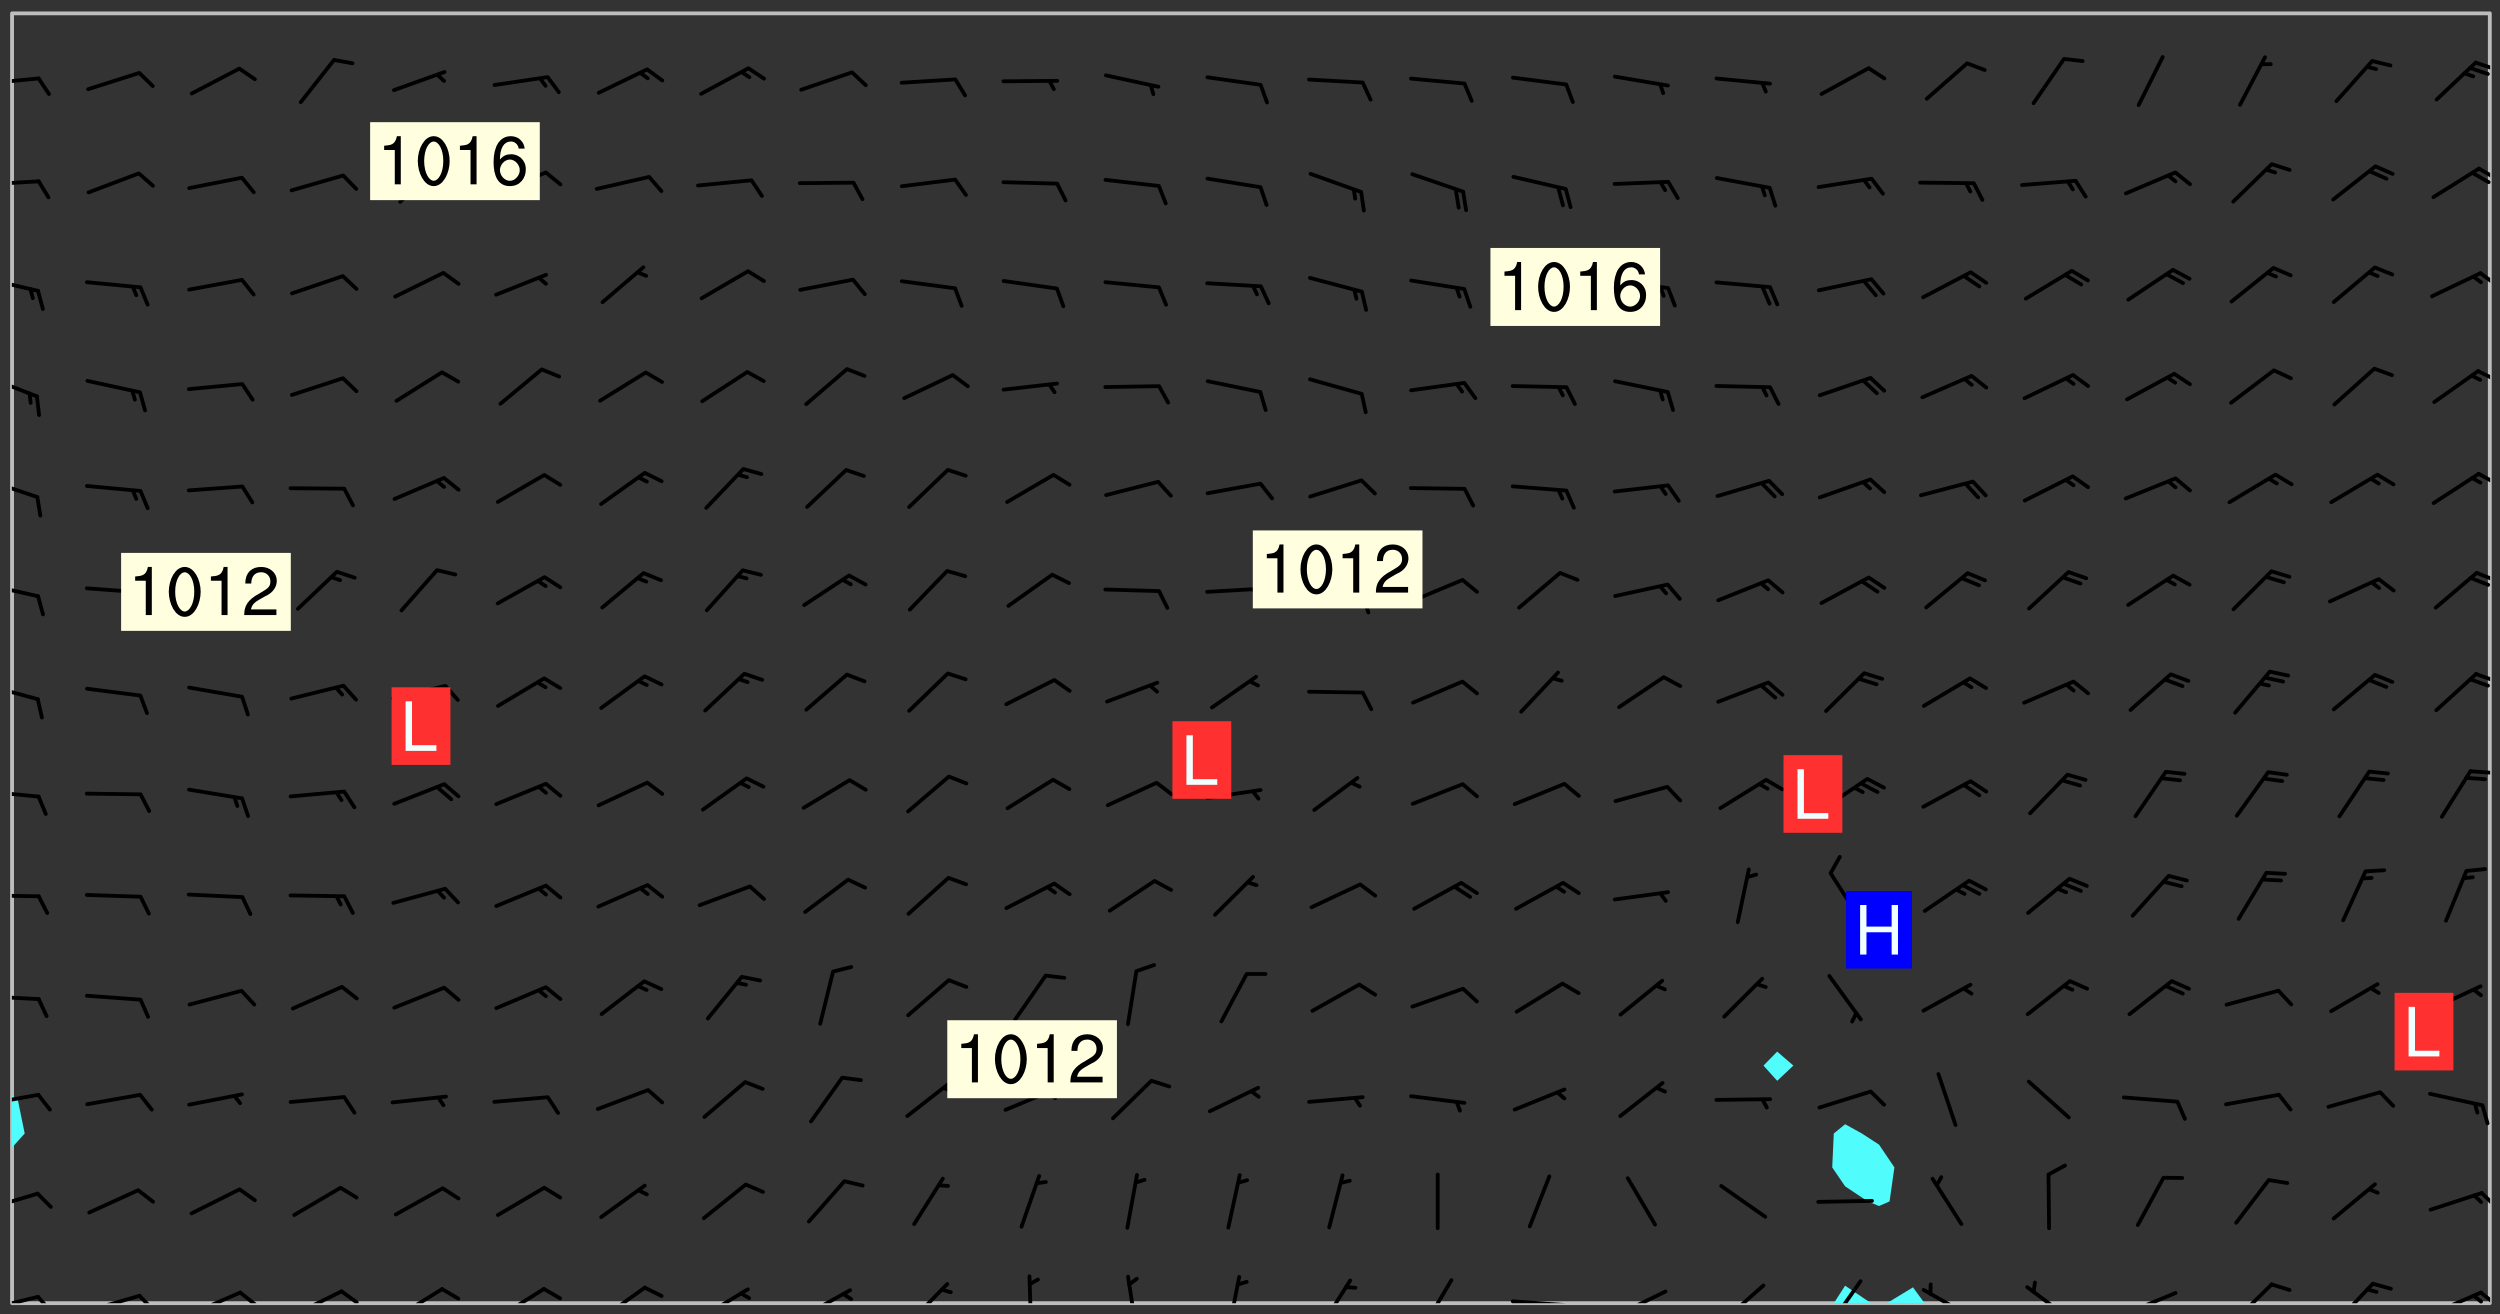 <svg xmlns="http://www.w3.org/2000/svg" role="img" xmlns:xlink="http://www.w3.org/1999/xlink" viewBox="142.45 309.95 326.84 171.84"><rect x="142.45" y="309.95" width="326.84" height="171.84" fill="#333333" stroke="none"/><defs><clipPath id="clip2"><path d="M 144 460 L 145 460 L 145 480.328 L 144 480.328 Z M 144 460"/></clipPath><clipPath id="clip3"><path d="M 144 311.672 L 145 311.672 L 145 454 L 144 454 Z M 144 311.672"/></clipPath><clipPath id="clip4"><path d="M 144 311.672 L 468 311.672 L 468 480.328 L 144 480.328 Z M 144 311.672"/></clipPath><clipPath id="clip5"><path d="M 382 478 L 388 478 L 388 480.328 L 382 480.328 Z M 382 478"/></clipPath><clipPath id="clip6"><path d="M 389 478 L 395 478 L 395 480.328 L 389 480.328 Z M 389 478"/></clipPath><clipPath id="clip7"><path d="M 467 311.672 L 468 311.672 L 468 480.328 L 467 480.328 Z M 467 311.672"/></clipPath><clipPath id="clip8"><path d="M 144 479 L 148 479 L 148 480.328 L 144 480.328 Z M 144 479"/></clipPath><clipPath id="clip9"><path d="M 147 479 L 150 479 L 150 480.328 L 147 480.328 Z M 147 479"/></clipPath><clipPath id="clip10"><path d="M 153 479 L 161 479 L 161 480.328 L 153 480.328 Z M 153 479"/></clipPath><clipPath id="clip11"><path d="M 160 479 L 163 479 L 163 480.328 L 160 480.328 Z M 160 479"/></clipPath><clipPath id="clip12"><path d="M 167 478 L 175 478 L 175 480.328 L 167 480.328 Z M 167 478"/></clipPath><clipPath id="clip13"><path d="M 173 478 L 177 478 L 177 480.328 L 173 480.328 Z M 173 478"/></clipPath><clipPath id="clip14"><path d="M 180 478 L 188 478 L 188 480.328 L 180 480.328 Z M 180 478"/></clipPath><clipPath id="clip15"><path d="M 186 478 L 190 478 L 190 480.328 L 186 480.328 Z M 186 478"/></clipPath><clipPath id="clip16"><path d="M 194 478 L 201 478 L 201 480.328 L 194 480.328 Z M 194 478"/></clipPath><clipPath id="clip17"><path d="M 207 478 L 214 478 L 214 480.328 L 207 480.328 Z M 207 478"/></clipPath><clipPath id="clip18"><path d="M 220 478 L 227 478 L 227 480.328 L 220 480.328 Z M 220 478"/></clipPath><clipPath id="clip19"><path d="M 233 478 L 241 478 L 241 480.328 L 233 480.328 Z M 233 478"/></clipPath><clipPath id="clip20"><path d="M 247 478 L 254 478 L 254 480.328 L 247 480.328 Z M 247 478"/></clipPath><clipPath id="clip21"><path d="M 252 478 L 254 478 L 254 480.328 L 252 480.328 Z M 252 478"/></clipPath><clipPath id="clip22"><path d="M 261 477 L 267 477 L 267 480.328 L 261 480.328 Z M 261 477"/></clipPath><clipPath id="clip23"><path d="M 276 476 L 278 476 L 278 480.328 L 276 480.328 Z M 276 476"/></clipPath><clipPath id="clip24"><path d="M 289 476 L 292 476 L 292 480.328 L 289 480.328 Z M 289 476"/></clipPath><clipPath id="clip25"><path d="M 302 476 L 305 476 L 305 480.328 L 302 480.328 Z M 302 476"/></clipPath><clipPath id="clip26"><path d="M 314 477 L 320 477 L 320 480.328 L 314 480.328 Z M 314 477"/></clipPath><clipPath id="clip27"><path d="M 328 477 L 333 477 L 333 480.328 L 328 480.328 Z M 328 477"/></clipPath><clipPath id="clip28"><path d="M 339 479 L 348 479 L 348 480.328 L 339 480.328 Z M 339 479"/></clipPath><clipPath id="clip29"><path d="M 353 478 L 361 478 L 361 480.328 L 353 480.328 Z M 353 478"/></clipPath><clipPath id="clip30"><path d="M 353 480 L 356 480 L 356 480.328 L 353 480.328 Z M 353 480"/></clipPath><clipPath id="clip31"><path d="M 367 477 L 374 477 L 374 480.328 L 367 480.328 Z M 367 477"/></clipPath><clipPath id="clip32"><path d="M 381 477 L 386 477 L 386 480.328 L 381 480.328 Z M 381 477"/></clipPath><clipPath id="clip33"><path d="M 393 478 L 401 478 L 401 480.328 L 393 480.328 Z M 393 478"/></clipPath><clipPath id="clip34"><path d="M 407 477 L 414 477 L 414 480.328 L 407 480.328 Z M 407 477"/></clipPath><clipPath id="clip35"><path d="M 420 478 L 428 478 L 428 480.328 L 420 480.328 Z M 420 478"/></clipPath><clipPath id="clip36"><path d="M 434 477 L 440 477 L 440 480.328 L 434 480.328 Z M 434 477"/></clipPath><clipPath id="clip37"><path d="M 447 477 L 453 477 L 453 480.328 L 447 480.328 Z M 447 477"/></clipPath><clipPath id="clip38"><path d="M 460 478 L 468 478 L 468 480.328 L 460 480.328 Z M 460 478"/></clipPath><clipPath id="clip39"><path d="M 466 478 L 468 478 L 468 480.328 L 466 480.328 Z M 466 478"/></clipPath><clipPath id="clip40"><path d="M 465 479 L 468 479 L 468 480.328 L 465 480.328 Z M 465 479"/></clipPath><clipPath id="clip41"><path d="M 144 465 L 148 465 L 148 469 L 144 469 Z M 144 465"/></clipPath><clipPath id="clip42"><path d="M 466 465 L 468 465 L 468 468 L 466 468 Z M 466 465"/></clipPath><clipPath id="clip43"><path d="M 144 452 L 148 452 L 148 455 L 144 455 Z M 144 452"/></clipPath><clipPath id="clip44"><path d="M 144 439 L 148 439 L 148 441 L 144 441 Z M 144 439"/></clipPath><clipPath id="clip45"><path d="M 144 426 L 148 426 L 148 428 L 144 428 Z M 144 426"/></clipPath><clipPath id="clip46"><path d="M 144 413 L 148 413 L 148 415 L 144 415 Z M 144 413"/></clipPath><clipPath id="clip47"><path d="M 465 410 L 468 410 L 468 412 L 465 412 Z M 465 410"/></clipPath><clipPath id="clip48"><path d="M 144 399 L 148 399 L 148 402 L 144 402 Z M 144 399"/></clipPath><clipPath id="clip49"><path d="M 465 397 L 468 397 L 468 400 L 465 400 Z M 465 397"/></clipPath><clipPath id="clip50"><path d="M 144 386 L 148 386 L 148 389 L 144 389 Z M 144 386"/></clipPath><clipPath id="clip51"><path d="M 465 384 L 468 384 L 468 387 L 465 387 Z M 465 384"/></clipPath><clipPath id="clip52"><path d="M 144 372 L 148 372 L 148 376 L 144 376 Z M 144 372"/></clipPath><clipPath id="clip53"><path d="M 466 371 L 468 371 L 468 374 L 466 374 Z M 466 371"/></clipPath><clipPath id="clip54"><path d="M 144 358 L 148 358 L 148 363 L 144 363 Z M 144 358"/></clipPath><clipPath id="clip55"><path d="M 466 358 L 468 358 L 468 360 L 466 360 Z M 466 358"/></clipPath><clipPath id="clip56"><path d="M 144 346 L 148 346 L 148 349 L 144 349 Z M 144 346"/></clipPath><clipPath id="clip57"><path d="M 466 345 L 468 345 L 468 348 L 466 348 Z M 466 345"/></clipPath><clipPath id="clip58"><path d="M 144 333 L 148 333 L 148 335 L 144 335 Z M 144 333"/></clipPath><clipPath id="clip59"><path d="M 466 331 L 468 331 L 468 334 L 466 334 Z M 466 331"/></clipPath><clipPath id="clip60"><path d="M 465 332 L 468 332 L 468 335 L 465 335 Z M 465 332"/></clipPath><clipPath id="clip61"><path d="M 144 319 L 148 319 L 148 322 L 144 322 Z M 144 319"/></clipPath><clipPath id="clip62"><path d="M 465 317 L 468 317 L 468 320 L 465 320 Z M 465 317"/></clipPath><g id="surface1072" clip-path="url(#clip1)"><path fill="#fff" fill-opacity="0" fill-rule="evenodd" d="M 0 0 L 1000 0 L 1000 1000 L 0 1000 Z M 0 0"/><path fill="#d3d3d3" fill-opacity="0" fill-rule="evenodd" d="M162.152 355.867L161.918 356.16 161.977 356.395 162.094 356.566 162.27 356.801 162.562 357.148 162.676 357.207 162.793 357.035 162.852 356.801 163.027 356.625 163.492 356.449 164.191 356.449 164.426 356.742 164.715 357.559 164.773 357.734 164.949 357.965 165.301 358.199 166 358.898 166.172 359.074 166.406 359.422 166.641 359.832 166.93 360.414 167.34 360.879 167.57 361.113 167.805 361.289 167.922 361.52 168.098 361.812 168.27 362.977 168.27 363.211 168.328 363.5 168.387 363.617 168.504 363.734 168.852 364.145 168.969 364.316 169.145 364.492 169.32 364.727 169.438 364.898 169.609 365.25 169.668 365.484 169.902 365.891 170.137 365.832 169.961 366.008 169.902 366.938 169.32 366.938 169.086 366.824 168.738 366.938 168.621 367.055 168.562 367.348 168.504 367.523 168.387 367.695 167.922 367.988 167.863 368.223 167.805 368.336 167.805 368.98 167.863 369.152 167.863 369.562 167.922 369.621 167.922 370.027 167.98 370.434 168.098 370.609 168.156 370.668 168.387 371.309 168.328 371.602 168.328 372.301 168.27 372.883 168.27 373.117 168.211 373.348 168.156 373.699 168.156 375.621 168.211 375.738 168.637 375.738 168.27 375.855 168.246 376.207 169.137 377.375 170.879 377.914 172.219 378.273 172.219 378.812 172.309 379.621 172.844 380.336 174.363 380.605 175.254 380.52 175.344 381.684 175.879 381.863 177.039 381.684 179.094 380.699 180.254 380.336 182.133 380.16 183.828 379.98 183.648 380.699 182.133 380.785 180.883 380.875 180.078 381.145 179.004 381.953 179.273 382.672 179.809 383.57 179.629 384.195 179.363 385.004 179.629 386.082 180.254 386.98 181.059 387.16 182.309 386.98 182.043 387.703 182.141 388.207 182.195 388.5 182.195 388.672 182.254 388.965 182.254 389.371 182.43 389.488 182.781 389.605 183.188 389.605 183.48 389.43 183.594 389.312 183.652 389.195 183.77 388.965 183.828 388.789 184.18 388.324 184.41 388.148 184.586 388.09 184.762 388.148 184.82 388.324 184.938 389.312 184.992 389.781 185.051 389.953 185.168 390.188 185.344 390.246 186.16 390.305 186.449 390.305 186.566 390.539 186.625 390.945 186.684 391.297 186.684 392.402 186.801 392.695 186.918 393.043 187.207 393.742 187.383 394.094 187.965 394.848 188.316 395.023 188.488 395.082 188.957 395.316 189.598 395.781 189.945 396.016 190.238 396.191 190.531 396.246 190.762 396.309 191.578 396.656 191.871 396.832 191.984 397.004 192.336 397.355 192.453 397.531 192.977 398.172 192.977 398.461 193.035 398.812 193.035 399.16 193.094 399.512 193.152 399.801 193.27 399.859 193.441 399.918 193.617 399.918 194.199 400.152 194.375 400.27 194.551 400.559 194.727 400.793 194.84 401.027 195.133 401.258 195.25 401.375 195.25 401.785 195.309 401.84 195.598 402.074 195.832 402.191 195.891 402.309 196.008 402.48 196.066 402.598 196.297 402.832 196.355 403.008 196.59 403.066 196.707 403.125 196.59 403.238 196.531 403.355 196.531 403.473 196.414 403.766 196.297 404.055 196.297 404.637 196.473 404.754 196.59 404.812 196.648 404.93 196.766 405.047 196.879 405.105 197.055 405.453 197.113 405.805 197.172 406.211 197.172 406.387 197.113 406.562 196.996 407.262 196.996 407.434 197.113 407.609 197.406 407.902 197.812 407.902 197.988 408.02 198.105 408.191 198.223 408.484 198.223 408.719 197.695 408.719 197.465 408.484 197.23 408.484 197.055 408.543 196.996 409.242 197.055 409.59 197.172 409.766 197.348 410.176 197.465 410.406 197.754 410.875 197.93 410.93 198.453 410.93 198.688 410.988 199.445 411.629 199.504 411.922 199.504 412.156 199.562 412.215 199.793 412.562 199.793 412.914 199.676 413.086 199.676 413.379 199.969 413.668 200.262 413.844 200.434 413.902 200.727 414.078 201.02 414.195 201.602 414.602 201.891 414.836 202.184 415.012 202.402 415.172 202.418 415.184 202.648 415.359 203.289 415.883 203.465 416.117 203.582 416.293 203.758 416.469 203.871 416.641 203.871 417.281 203.988 417.457 204.457 417.574 205.039 417.691 205.273 417.75 205.504 417.863 205.797 417.98 205.91 418.039 206.496 418.391 206.785 418.562 206.961 418.625 207.137 418.68 207.312 418.738 208.012 419.09 208.301 419.266 208.535 419.32 208.824 419.496 209.059 419.613 209.699 420.02 209.992 420.137 210.164 420.195 210.398 420.254 210.809 420.312 211.039 420.371 211.273 420.488 211.332 420.66 210.922 420.836 211.391 420.895 211.449 421.188 211.562 421.422 211.738 421.477 211.973 421.535 212.148 421.594 212.555 421.711 213.195 421.945 213.312 422.117 213.371 422.352 213.371 422.527 213.312 422.645 213.254 423.051 213.488 423.285 213.605 423.344 213.953 423.461 214.594 423.691 214.77 423.809 215.059 423.926 215.234 424.102 215.469 424.566 216.051 425.672 216.227 425.848 216.574 426.023 216.75 426.141 217.102 426.258 218.148 426.781 218.383 426.84 218.848 426.953 219.141 427.012 219.605 427.188 220.363 427.77 220.598 428.004 220.945 428.469 221.121 428.645 221.41 428.879 222.227 429.578 222.52 429.754 222.809 430.043 223.102 430.219 223.395 430.508 224.09 431.148 224.266 431.324 224.559 431.559 224.848 431.793 225.316 432.082 225.957 432.664 226.305 432.898 226.539 433.191 226.887 433.539 227.238 434.004 228.172 434.996 228.52 435.402 228.637 435.578 228.871 435.637 228.984 435.754 229.629 435.93 229.859 436.043 230.094 436.102 230.387 436.277 230.617 436.395 231.551 437.094 231.957 437.5 232.191 437.676 232.598 437.852 232.832 437.969 233.648 438.316 233.996 438.551 234.23 438.668 234.523 438.957 234.754 439.074 235.512 439.426 235.863 439.598 236.094 439.656 236.387 439.773 236.621 439.832 237.492 440.008 238.309 440.008 238.777 440.238 238.949 440.297 239.824 440.996 240.289 441.113 240.582 441.172 240.758 441.23 240.988 441.289 241.457 441.348 241.805 441.406 242.156 441.465 242.562 441.523 242.855 441.523 243.027 441.582 243.027 441.812 243.203 441.988 243.496 441.988 243.844 442.047 244.195 442.105 244.895 442.223 245.535 442.223 246 441.988 246.293 441.812 246.465 441.695 246.875 441.523 247.164 441.348 248.098 440.883 248.566 440.59 249.09 440.297 249.555 440.125 250.02 439.949 251.07 439.484 251.359 439.367 251.77 439.25 252.059 439.133 252.586 438.957 254.102 438.258 254.684 437.91 254.973 437.852 255.266 437.793 255.613 437.676 256.488 437.445 256.84 437.328 256.953 437.328 257.188 437.27 258.062 437.035 258.297 436.977 259.109 436.977 259.461 436.918 260.277 436.801 260.449 436.742 260.801 436.688 261.094 436.629 261.324 436.57 262.141 436.395 262.316 436.336 262.664 436.336 262.898 436.277 263.363 436.16 264.121 435.988 264.355 435.93 264.703 435.93 265.113 435.812 265.402 435.754 266.688 435.695 266.977 435.695 267.387 435.637 267.617 435.578 267.793 435.578 268.668 435.461 269.074 435.461 269.484 435.344 269.832 435.344 270.184 435.23 271.055 435.172 272.805 435.172 273.852 435.461 274.262 435.578 274.551 435.695 274.902 435.812 275.191 435.93 276.242 436.102 276.531 436.16 276.824 436.16 277.117 436.219 277.289 436.277 277.699 436.336 277.871 436.395 277.988 436.453 278.105 436.453 278.223 436.512 278.574 436.57 278.688 436.57 279.098 436.637 281.02 437.031 282.945 437.426 284.465 437.875 286.16 438.594 288.305 439.398 289.91 438.68 291.34 437.875 292.5 436.797 293.75 436.348 296.785 435.629 298.66 435.27 300.805 433.922 303.039 432.668 305.539 431.41 307.234 430.961 309.02 430.781 310.18 430.512 310.805 431.051 312.145 430.781 312.859 429.793 313.844 428.449 314.289 428.27 315.094 427.91 316.969 427.371 318.754 426.922 320.004 426.652 321.164 426.562 322.863 426.473 324.824 426.203 326.074 426.113 326.613 426.113 327.238 426.023 328.129 426.023 330.273 425.844 332.684 425.664 335.273 425.574 336.969 425.754 338.578 425.844 340.008 426.203 341.168 426.922 343.043 427.91 344.203 429.438 344.469 430.152 345.098 430.242 345.453 431.141 345.988 431.68 346.523 433.207 347.598 433.566 348.133 433.566 347.328 434.102 347.418 435.809 348.133 438.504 349.023 439.309 349.918 440.297 350.633 441.555 352.418 442.094 353.938 441.914 354.293 443.258 355.902 442.453 356.883 441.914 357.152 442.184 357.469 441.969 357.688 441.824 358.488 442.273 358.938 441.914 359.293 441.914 359.828 441.645 360.367 440.926 360.902 440.656 361.527 439.668 362.688 440.117 363.527 440.488 364.922 441.105 366.617 440.926 368.223 440.926 370.008 441.016 370.188 439.309 370.723 437.965 371.527 438.234 372.02 439.082 372.422 439.488 372.332 440.027 372.332 440.387 373.047 440.836 373.758 440.566 375.188 440.566 375.547 441.555 375.992 442.812 376.707 444.156 377.957 444.785 379.652 445.414 380.367 445.234 380.547 444.695 381.527 444.605 381.977 444.965 382.062 446.223 381.797 446.852 381.262 447.031 381.262 447.57 381.977 448.555 382.242 449.094 383.227 450.082 384.027 451.16 383.762 451.52 383.672 452.418 383.047 454.75 382.691 456.816 382.602 458.609 382.422 459.328 382.332 459.867 382.332 461.305 381.352 463.188 380.992 464.895 380.457 465.793 379.652 466.961 379.387 467.5 381.441 468.754 381.527 469.113 381.172 469.652 381.082 469.473 381.082 470.281 381.172 471.719 380.727 472.434 379.652 472.527 379.387 473.242 379.922 474.141 380.727 474.859 381.887 475.668 383.227 475.938 383.672 476.297 383.316 476.746 381.527 476.656 380.277 476.207 379.562 475.488 378.938 475.398 378.762 478.988 378.574 480.297 467.934 480.297 467.934 311.703 412.664 311.703 412.664 360.785 413.426 360.91 416.715 361.453 418.738 364.289 418.738 367.043 421.09 367.375 423.438 367.707 427.488 367.707 426.109 371.867 424.086 372.574 422.062 373.277 421.52 373.621 418.926 375.238 418.738 375.355 416.715 373.277 415.984 370.535 413.312 368.457 411.938 364.957 411.871 364.875 409.914 362.203 412.664 360.785 412.664 311.703 294.422 311.703 294.422 403.117 294.539 403.148 294.672 403.16 294.746 403.234 294.852 403.281 294.941 403.34 295.027 403.398 295.117 403.457 295.414 403.754 295.473 403.844 295.504 403.961 295.531 404.078 295.547 404.215 295.516 404.332 295.457 404.422 295.398 404.508 295.355 404.613 295.309 404.715 295.281 404.836 295.281 404.98 295.457 405.25 295.605 405.398 295.68 405.484 295.754 405.559 295.797 405.664 295.859 405.754 295.918 405.84 295.961 405.945 296.02 406.035 296.066 406.137 296.109 406.242 296.168 406.328 296.285 406.508 296.359 406.582 296.422 406.668 296.48 406.758 296.523 406.863 296.582 406.953 296.641 407.039 296.703 407.129 296.762 407.219 296.805 407.32 296.922 407.5 296.996 407.574 297.055 407.66 297.129 407.734 297.219 407.793 297.324 407.84 297.473 407.84 297.605 407.824 297.738 407.84 297.84 407.793 297.914 407.719 297.961 407.617 297.945 407.484 297.945 407.336 297.898 407.23 297.871 407.113 297.824 407.012 297.797 406.891 297.754 406.789 297.691 406.699 297.648 406.598 297.605 406.492 297.574 406.375 297.559 406.242 297.547 406.105 297.633 406.047 297.691 405.961 297.812 405.93 297.855 406.035 297.871 406.168 297.871 406.285 297.93 406.387 297.988 406.477 298.078 406.535 298.227 406.684 298.285 406.773 298.328 406.879 298.316 406.98 298.402 407.039 298.508 407.086 298.594 407.145 298.684 407.203 298.758 407.277 298.641 407.305 298.535 407.352 298.449 407.41 298.375 407.484 298.316 407.574 298.254 407.66 298.227 407.781 298.18 407.883 298.137 407.988 298.105 408.105 298.094 408.238 298.078 408.371 298.078 408.52 298.105 408.637 298.152 408.742 298.195 408.844 298.254 408.934 298.328 409.008 298.418 409.066 298.492 409.141 298.582 409.199 298.641 409.289 298.684 409.395 298.73 409.496 298.848 409.527 298.98 409.543 299.129 409.543 299.246 409.512 299.352 409.555 299.395 409.66 299.441 409.762 299.469 409.883 299.5 410 299.527 410.117 299.559 410.238 299.586 410.355 299.691 410.398 299.793 410.445 299.926 410.43 300.074 410.578 300.137 410.664 300.211 410.738 300.281 410.812 300.371 410.875 300.477 410.918 300.578 410.961 300.695 410.992 300.832 411.008 300.949 410.977 301.023 410.902 301.051 410.785 301.039 410.652 301.008 410.531 300.98 410.414 301.023 410.309 301.141 410.309 301.23 410.371 301.348 410.398 301.496 410.398 301.629 410.414 301.777 410.414 301.91 410.43 302.043 410.414 302.191 410.414 302.324 410.398 302.457 410.387 302.594 410.398 302.711 410.371 302.844 410.355 303.035 410.297 302.977 410.473 302.961 410.605 302.934 410.727 302.918 410.859 302.859 410.945 302.727 410.961 302.621 411.008 302.516 411.051 302.398 411.082 302.281 411.109 302.016 411.141 301.867 411.141 301.734 411.156 301.66 411.23 301.719 411.316 301.867 411.465 301.984 411.645 302.059 411.715 302.148 411.777 302.238 411.836 302.324 411.895 302.414 411.953 302.516 411.996 302.621 412.059 302.727 412.102 302.812 412.16 302.918 412.207 303.02 412.25 303.199 412.367 303.258 412.457 303.215 412.559 303.168 412.664 303.184 412.797 303.406 413.02 303.465 413.109 303.508 413.211 303.539 413.332 303.582 413.434 303.598 413.566 303.629 413.684 303.641 413.82 303.672 413.938 303.82 414.086 303.922 414.129 304.027 414.172 304.145 414.203 304.277 414.219 304.414 414.234 304.531 414.234 304.648 414.203 304.738 414.145 304.781 414.039 304.828 413.938 304.871 413.832 304.902 413.715 304.914 413.582 304.914 413.434 304.902 413.301 304.887 413.168 304.855 413.051 304.812 412.945 304.766 412.84 304.723 412.738 304.68 412.633 304.664 412.5 304.68 412.367 304.707 412.25 304.738 412.133 304.766 412.012 304.812 411.91 304.902 411.852 304.988 411.789 305.062 411.715 305.152 411.656 305.375 411.434 305.434 411.348 305.508 411.273 305.625 411.094 305.684 411.008 305.684 410.859 305.609 410.785 305.508 410.738 305.402 410.695 305.301 410.652 305.242 410.562 305.195 410.457 305.168 410.34 305.258 410.281 305.375 410.25 305.477 410.207 305.656 410.09 305.805 409.941 305.816 409.809 305.805 409.703 305.715 409.645 305.582 409.66 305.434 409.66 305.301 409.676 305.168 409.66 305.047 409.629 304.961 409.57 304.887 409.496 304.828 409.406 304.766 409.32 304.648 409.141 304.59 409.055 304.621 408.934 304.707 408.875 304.828 408.844 304.887 408.758 304.887 408.637 304.855 408.52 304.797 408.43 304.738 408.344 304.691 408.238 304.664 408.121 304.648 407.988 304.707 407.898 304.781 407.824 304.871 407.766 304.988 407.586 305.062 407.512 305.121 407.426 305.27 407.277 305.391 407.246 305.523 407.23 305.656 407.246 305.73 407.32 305.773 407.426 305.789 407.559 305.758 407.676 305.641 407.707 305.508 407.719 305.359 407.867 305.316 407.973 305.27 408.074 305.242 408.195 305.211 408.312 305.211 408.461 305.242 408.578 305.285 408.684 305.344 408.773 305.418 408.844 305.492 408.918 305.609 408.949 305.73 408.977 305.848 408.949 305.98 408.934 306.098 408.934 306.188 408.992 306.262 409.066 306.309 409.172 306.367 409.258 306.469 409.305 306.602 409.32 306.707 409.363 306.793 409.422 306.781 409.527 306.707 409.602 306.527 409.719 306.469 409.809 306.379 409.867 306.309 409.941 306.234 410.016 306.172 410.105 306.145 410.223 306.129 410.355 306.145 410.488 306.129 410.621 306.129 410.77 306.145 410.902 306.172 411.02 306.203 411.141 306.277 411.215 306.367 411.273 306.453 411.332 306.543 411.391 306.66 411.422 306.66 411.508 306.559 411.555 306.469 411.613 306.203 411.645 306.086 411.672 305.938 411.672 305.832 411.715 305.73 411.762 305.672 411.852 305.609 412.086 305.598 412.219 305.566 412.34 305.551 412.473 305.551 412.766 305.539 412.898 305.551 413.035 305.566 413.168 305.699 413.184 305.832 413.195 305.953 413.227 306.039 413.285 306.113 413.359 306.16 413.465 306.203 413.566 306.219 413.699 306.219 414.145 306.203 414.277 306.203 414.723 306.234 414.988 306.262 415.105 306.277 415.238 306.309 415.355 306.395 415.566 306.426 415.832 306.426 415.98 306.395 416.098 306.367 416.215 306.336 416.336 306.309 416.453 306.277 416.57 306.246 416.691 306.234 416.824 306.219 416.957 306.309 417.016 306.426 416.984 306.527 417 306.574 417.105 306.543 417.371 306.543 417.812 306.5 417.918 306.453 418.023 306.41 418.125 306.367 418.23 306.309 418.316 306.277 418.438 306.234 418.555 306.203 418.672 306.188 418.805 306.203 418.938 306.262 419.027 306.367 419.074 306.453 419.133 306.512 419.219 306.5 419.355 306.469 419.473 306.426 419.574 306.426 420.02 306.41 420.152 306.41 420.301 306.379 420.418 306.336 420.523 306.309 420.641 306.262 420.746 306.219 420.848 306.188 420.969 306.16 421.086 306.129 421.219 306.098 421.336 306.07 421.453 306.027 421.559 305.996 421.676 305.965 421.797 305.953 421.93 305.938 422.062 305.938 422.359 305.965 422.477 305.965 422.625 306.012 423.023 306.039 423.141 306.098 423.23 306.219 423.262 306.367 423.262 306.5 423.246 306.559 423.336 306.559 423.453 306.5 423.543 306.41 423.602 306.309 423.645 306.203 423.691 306.113 423.75 306.027 423.809 305.891 423.824 305.773 423.793 305.641 423.777 305.539 423.824 305.477 423.91 305.465 424.047 305.449 424.18 305.418 424.297 305.391 424.414 305.375 424.547 305.344 424.668 305.344 424.965 305.359 425.098 305.391 425.215 305.391 425.363 305.402 425.496 305.402 425.645 305.375 425.762 305.328 425.863 305.301 425.984 305.27 426.102 305.211 426.191 305.137 426.266 305.035 426.309 304.93 426.355 304.812 426.383 304.691 426.414 304.59 426.367 304.648 426.281 304.754 426.234 304.781 426.117 304.812 426 304.84 425.879 304.871 425.762 304.871 425.613 304.887 425.48 304.855 425.363 304.812 425.258 304.707 425.273 304.633 425.348 304.531 425.391 304.441 425.453 304.367 425.527 304.324 425.629 304.309 425.762 304.277 425.879 304.25 426 304.219 426.117 304.191 426.234 304.16 426.355 304.133 426.473 304.102 426.59 304.059 426.695 303.969 426.754 303.879 426.754 303.762 426.723 303.73 426.637 303.746 426.5 303.715 426.383 303.715 426.234 303.703 426.102 303.703 425.953 303.641 425.719 303.613 425.598 303.57 425.496 303.523 425.391 303.465 425.305 303.406 425.215 303.363 425.109 303.301 425.023 303.152 424.875 303.082 424.801 302.977 424.754 302.871 424.711 302.77 424.668 302.473 424.371 302.383 424.297 302.297 424.238 302.191 424.195 302.102 424.133 302.016 424.074 301.91 424.031 301.82 423.973 301.734 423.91 301.66 423.84 301.555 423.793 301.469 423.734 301.363 423.691 301.273 423.629 301.172 423.586 301.066 423.543 300.98 423.484 300.875 423.438 300.77 423.395 300.668 423.348 300.578 423.289 300.477 423.246 300.371 423.203 300.281 423.141 300.164 423.113 300.031 423.098 299.898 423.113 299.75 423.113 299.617 423.129 299.5 423.098 299.41 423.039 299.336 422.965 299.246 422.906 299.145 422.859 298.996 422.859 298.875 422.832 298.773 422.789 298.699 422.715 298.582 422.535 298.492 422.477 298.391 422.434 298.301 422.371 298.195 422.328 298.105 422.27 298.02 422.211 297.914 422.164 297.855 422.078 297.797 421.988 297.754 421.883 297.707 421.781 297.633 421.707 297.547 421.648 297.473 421.574 297.383 421.516 297.16 421.293 297.117 421.188 297.086 420.922 297.191 420.879 297.336 420.879 297.441 420.922 297.516 420.996 297.605 421.055 297.691 421.113 297.797 421.16 297.887 421.219 298.035 421.367 298.105 421.441 298.254 421.59 298.316 421.676 298.391 421.75 298.477 421.809 298.551 421.883 298.641 421.945 298.73 422.004 298.816 422.062 299.086 422.238 299.188 422.285 299.293 422.328 299.395 422.371 299.441 422.297 299.5 422.211 299.574 422.137 299.645 422.062 299.75 422.105 299.824 422.18 299.883 422.27 299.926 422.371 299.973 422.477 300.016 422.582 300.137 422.609 300.254 422.582 300.328 422.492 300.371 422.387 300.43 422.297 300.504 422.223 300.609 422.18 300.727 422.152 300.859 422.164 300.949 422.223 301.098 422.371 301.156 422.461 301.199 422.566 301.246 422.668 301.289 422.773 301.332 422.875 301.438 422.922 301.543 422.965 301.676 422.98 301.762 422.922 301.82 422.832 301.895 422.758 302 422.715 302.117 422.742 302.223 422.789 302.324 422.832 302.43 422.875 302.531 422.922 302.711 423.039 302.711 423.156 302.695 423.289 302.711 423.422 302.727 423.559 302.785 423.645 302.887 423.691 303.008 423.719 303.125 423.75 303.273 423.75 303.391 423.719 303.449 423.629 303.629 423.512 303.688 423.422 303.762 423.348 303.82 423.262 303.938 423.082 304.117 422.965 304.234 422.996 304.324 423.055 304.367 423.129 304.352 423.262 304.352 423.379 304.441 423.438 304.59 423.438 304.723 423.422 304.855 423.41 305.121 423.379 305.227 423.336 305.344 423.305 305.465 423.277 305.539 423.203 305.609 423.129 305.672 423.039 305.656 422.934 305.609 422.832 305.508 422.789 305.402 422.773 305.285 422.801 305.02 422.832 304.871 422.832 304.797 422.758 304.707 422.699 304.59 422.668 304.473 422.641 304.34 422.625 304.191 422.625 304.059 422.641 303.762 422.641 303.656 422.594 303.508 422.445 303.465 422.344 303.406 422.254 303.629 422.031 303.715 421.973 303.82 421.93 303.938 421.898 304.07 421.883 304.203 421.898 304.34 421.914 304.441 421.957 304.574 421.945 304.664 421.883 304.766 421.84 304.828 421.75 304.781 421.648 304.691 421.59 304.574 421.559 304.473 421.516 304.414 421.426 304.352 421.336 304.352 421.219 304.367 421.086 304.473 421.039 304.547 420.969 304.547 420.848 304.457 420.789 304.426 420.672 304.516 420.613 304.59 420.539 304.633 420.434 304.691 420.344 304.738 420.242 304.754 420.109 304.754 419.961 304.707 419.855 304.664 419.754 304.574 419.695 304.441 419.68 304.34 419.637 304.203 419.621 304.086 419.59 303.641 419.59 303.508 419.574 303.375 419.562 303.242 419.547 303.125 419.516 302.977 419.516 302.844 419.5 302.711 419.488 302.445 419.457 302.324 419.414 302.238 419.355 302.164 419.281 302.164 419.133 302.176 419 302.281 418.953 302.383 418.91 302.516 418.895 302.668 418.895 302.801 418.879 303.094 418.879 303.215 418.91 303.316 418.953 303.406 419.012 303.641 419.074 303.762 419.027 303.852 418.969 303.953 418.926 304.086 418.91 304.191 418.953 304.293 419 304.426 419.012 304.547 418.984 304.691 418.984 304.812 418.953 304.93 418.926 305.035 418.879 305.109 418.805 305.195 418.746 305.344 418.598 305.402 418.512 305.449 418.406 305.477 418.289 305.492 418.184 305.391 418.141 305.301 418.082 305.184 418.051 305.078 418.008 304.988 417.945 304.914 417.859 304.84 417.785 304.738 417.742 304.633 417.695 304.531 417.652 304.473 417.562 304.426 417.461 304.34 417.25 304.277 417.164 304.219 417.074 304.145 417 304.059 416.941 303.789 416.941 303.672 416.973 303.582 417.031 303.48 417.074 303.348 417.09 303.242 417.074 303.215 416.957 303.152 416.867 303.035 416.836 302.934 416.793 302.785 416.645 302.754 416.527 302.738 416.422 302.812 416.348 302.992 416.23 303.109 416.203 303.227 416.172 303.363 416.188 303.465 416.23 303.57 416.273 303.672 416.32 303.777 416.363 303.895 416.395 304.027 416.41 304.145 416.438 304.277 416.453 304.383 416.438 304.473 416.379 304.398 416.305 304.293 416.262 304.219 416.188 304.145 416.098 303.996 415.949 303.91 415.891 303.82 415.832 303.746 415.758 303.656 415.699 303.555 415.652 303.434 415.625 303.332 415.578 303.227 415.535 303.109 415.504 303.008 415.461 302.887 415.43 302.738 415.43 302.621 415.461 302.516 415.504 302.43 415.566 302.25 415.684 302.164 415.742 302.074 415.801 301.969 415.848 301.883 415.906 301.777 415.949 301.676 415.992 301.57 416.039 301.496 416.113 301.438 416.203 301.379 416.289 301.332 416.395 301.273 416.48 301.199 416.555 301.066 416.543 300.949 416.512 300.832 416.512 300.758 416.586 300.668 416.645 300.594 416.719 300.504 416.777 300.418 416.836 300.312 416.883 300.211 416.926 300.074 416.941 299.973 416.898 299.824 416.75 299.719 416.703 299.633 416.703 299.527 416.75 299.426 416.793 299.305 416.824 299.188 416.793 299.113 416.719 299.113 416.602 299.145 416.48 299.219 416.41 299.277 416.32 299.352 416.246 299.469 416.215 299.574 416.172 299.867 416.172 300 416.156 300.137 416.141 300.238 416.098 300.328 416.039 300.43 415.992 300.52 415.934 300.652 415.922 300.742 415.98 300.875 415.992 300.965 415.934 301.051 415.875 301.156 415.832 301.246 415.773 301.332 415.711 301.422 415.652 301.57 415.504 301.629 415.418 301.688 415.328 301.793 415.285 301.926 415.27 302.043 415.297 302.164 415.328 302.223 415.27 302.281 415.18 302.312 414.914 302.34 414.797 302.445 414.809 302.578 414.824 302.68 414.781 302.77 414.723 302.828 414.633 302.902 414.559 302.961 414.469 303.008 414.367 303.02 414.234 303.008 414.102 302.961 413.996 302.812 413.848 302.754 413.758 302.695 413.672 302.652 413.566 302.652 413.121 302.668 412.988 302.668 412.84 302.68 412.707 302.621 412.648 302.531 412.707 302.43 412.664 302.25 412.547 302.164 412.488 302.102 412.398 302.043 412.309 301.969 412.234 301.883 412.176 301.762 412.207 301.66 412.219 301.555 412.266 301.469 412.324 301.363 412.367 301.215 412.516 301.125 412.574 301.039 412.633 300.949 412.695 300.844 412.738 300.711 412.754 300.711 412.633 300.816 412.59 300.934 412.559 301.008 412.488 301.051 412.383 301.051 412.234 301.023 412.117 300.875 411.969 300.742 411.953 300.594 411.953 300.477 411.984 300.371 412.027 300.27 412.07 300.18 412.133 300.062 412.16 299.988 412.086 300 411.953 299.957 411.852 299.914 411.746 299.824 411.688 299.707 411.715 299.586 411.746 299.469 411.777 299.367 411.82 299.246 411.852 299.145 411.895 299.039 411.938 298.949 411.996 298.848 412.012 298.848 411.895 298.863 411.762 298.805 411.672 298.73 411.715 298.582 411.863 298.523 411.953 298.449 412.027 298.402 412.133 298.359 412.234 298.285 412.309 298.227 412.398 298.152 412.473 298.094 412.559 298.02 412.633 297.93 412.695 297.855 412.766 297.781 412.84 297.68 412.855 297.547 412.871 297.441 412.828 297.441 412.707 297.59 412.559 297.633 412.457 297.691 412.367 297.738 412.266 297.781 412.16 297.84 412.07 297.871 411.953 297.914 411.852 297.945 411.73 297.973 411.613 298.02 411.508 298.062 411.406 298.105 411.301 298.18 411.23 298.27 411.168 298.359 411.109 298.461 411.066 298.758 411.066 299.023 411.035 299.129 410.992 299.055 410.918 298.938 410.887 298.832 410.844 298.742 410.785 298.641 410.738 298.551 410.68 298.449 410.637 298.344 410.594 298.254 410.531 298.168 410.473 298.062 410.43 297.961 410.387 297.84 410.355 297.723 410.324 297.621 410.281 297.5 410.25 297.398 410.207 297.309 410.148 297.266 410.043 297.25 409.91 297.352 409.867 297.484 409.852 297.621 409.867 297.754 409.852 297.855 409.809 297.914 409.719 297.93 409.613 297.84 409.555 297.766 409.48 297.664 409.438 297.574 409.379 297.426 409.23 297.383 409.125 297.367 408.992 297.367 408.699 297.309 408.609 297.219 408.551 297.145 408.477 297.102 408.371 297.07 408.254 297.012 408.164 296.938 408.09 296.82 408.062 296.746 407.988 296.656 407.93 296.566 407.867 296.48 407.809 296.406 407.734 296.348 407.648 296.301 407.543 296.215 407.484 296.066 407.336 295.871 407.277 295.738 407.293 295.637 407.336 295.562 407.41 295.516 407.512 295.473 407.617 295.414 407.707 295.355 407.793 295.059 408.09 294.969 408.148 294.883 408.148 294.82 408.062 294.777 407.957 294.809 407.84 294.867 407.75 294.895 407.633 294.883 407.5 294.793 407.438 294.688 407.484 294.57 407.512 294.453 407.543 294.184 407.719 294.082 407.766 293.965 407.793 293.859 407.84 293.77 407.898 293.668 407.941 293.609 407.855 293.562 407.75 293.578 407.617 293.625 407.512 293.695 407.438 293.77 407.367 293.828 407.277 293.828 407.129 293.785 407.023 293.547 407.023 293.445 407.07 293.414 407.188 293.387 407.305 293.355 407.426 293.281 407.469 293.148 407.484 293.074 407.438 293.031 407.336 292.988 407.23 292.941 407.129 292.898 407.023 292.777 407.055 292.676 407.098 292.543 407.113 292.426 407.145 292.32 407.188 292.23 407.246 292.129 407.293 292.008 407.32 291.875 407.336 291.773 407.293 291.715 407.203 291.668 407.098 291.625 406.996 291.582 406.891 291.582 406.773 291.641 406.684 291.727 406.625 291.906 406.508 292.008 406.461 292.113 406.418 292.219 406.359 292.32 406.316 292.41 406.254 292.512 406.211 292.617 406.152 292.719 406.105 292.809 406.047 292.914 406.004 293.016 405.961 293.105 405.898 293.207 405.855 293.344 405.84 293.461 405.871 293.562 405.914 293.684 405.945 293.785 405.988 293.891 406.035 293.992 406.078 294.098 406.121 294.199 406.168 294.305 406.211 294.406 406.254 294.512 406.301 294.598 406.359 294.703 406.402 294.82 406.434 294.926 406.477 295.027 406.523 295.117 406.582 295.223 406.625 295.324 406.668 295.43 406.715 295.547 406.742 295.648 406.789 295.77 406.816 295.918 406.816 296.004 406.758 296.02 406.656 296.078 406.566 296.051 406.449 295.977 406.375 295.859 406.195 295.785 406.121 295.695 406.047 295.516 405.93 295.43 405.871 295.324 405.828 295.223 405.781 294.953 405.605 294.895 405.516 294.82 405.441 294.762 405.352 294.719 405.25 294.688 405.133 294.672 404.996 294.672 404.434 294.66 404.301 294.645 404.168 294.613 404.051 294.598 403.918 294.586 403.785 294.555 403.664 294.332 403.441 294.273 403.355 294.258 403.25 294.289 403.133 294.422 403.117 294.422 311.703 172.992 311.703 172.992 313.156 172.934 313.391 172.582 314.441 172.41 314.965 172.293 315.312 172.117 315.723 172 315.895 171.766 316.188 171.535 316.246 171.184 316.246 171.066 316.305 170.836 316.711 170.836 317.004 170.953 317.18 171.184 317.41 171.301 317.645 171.941 318.402 172.234 318.867 172.41 319.102 172.641 319.453 172.875 319.801 173.516 320.617 173.691 321.082 173.863 321.492 173.98 322.188 174.156 322.656 174.273 324.055 174.332 324.52 174.332 325.395 174.449 326.441 174.449 331.223 174.391 331.688 174.039 332.969 173.863 333.492 173.75 333.902 173.398 334.832 172.934 336 172.699 336.582 172.582 336.758 172.41 337.105 172.234 337.512 171.883 338.328 171.824 338.621 171.711 338.914 171.594 339.203 171.535 339.379 171.418 340.254 171.359 340.66 171.301 340.777 171.242 340.953 171.184 341.125 170.953 341.652 170.836 341.824 170.836 342.059 170.719 342.293 170.66 342.465 170.484 343.051 170.484 343.34 170.426 343.516 170.426 343.809 170.367 343.922 170.309 344.449 170.309 344.621 170.254 344.855 170.254 347.477 170.078 348.293 169.961 348.469 169.785 348.703 169.668 348.875 169.555 349.109 168.969 350.043 168.738 350.332 168.445 350.797 168.27 351.031 167.98 351.383 167.629 352.082 167.516 352.312 167.34 352.723 167.164 352.953 166.758 353.48 165.941 354.18 165.648 354.352 165.359 354.586 165.184 354.703 165.008 354.879 164.484 355.285 163.957 355.461 163.785 355.637 163.551 355.691 162.91 355.867 162.152 355.867M174.363 386.891L173.289 387.34 173.648 388.234 174.898 387.52 175.344 386.98 174.363 386.891"/><path fill="#d3d3d3" fill-opacity="0" fill-rule="evenodd" d="M201.508 416.598L200.613 416.598 201.062 417.227 202.043 417.586 202.848 417.496 203.293 416.508 203.117 416.598 202.402 416.242 201.508 416.598M356.129 475.668L356.07 475.145 356.07 474.852 356.184 474.559 356.242 474.328 356.711 473.859 356.824 473.859 356.941 473.746 357.059 473.688 357.234 473.688 357.469 473.629 357.816 473.629 358.051 473.688 358.168 473.746 358.398 473.918 358.457 474.094 358.574 474.676 358.574 474.969 358.457 475.145 358.285 475.434 358.109 475.609 357.582 476.133 357.352 476.367 357.234 476.426 357.059 476.426 356.941 476.367 356.535 476.074 356.359 475.957 356.242 475.898 356.184 475.785 356.129 475.668M362.77 464.711L362.711 464.539 362.711 463.43 362.77 463.258 362.945 463.199 363.117 463.141 363.293 463.141 363.527 463.082 363.645 463.141 363.703 463.84 363.645 464.012 363.527 464.188 363.41 464.246 363.176 464.77 363.062 464.828 362.828 464.828 362.77 464.711M372.383 450.32L372.266 450.145 372.266 449.445 372.559 448.57 372.676 448.398 372.852 448.047 372.965 447.816 373.082 447.523 373.434 446.766 373.551 446.535 373.723 446.301 373.898 446.301 374.016 446.242 374.656 446.242 374.773 446.301 375.008 446.535 375.18 446.648 375.531 446.941 375.648 447.059 375.762 447.234 375.762 447.348 375.879 447.406 375.996 447.523 375.996 448.223 375.938 448.398 375.938 448.629 375.879 448.805 375.531 449.855 375.414 450.086 375.297 450.32 375.18 450.379 374.949 450.613 374.309 450.902 373.434 450.902 373.023 450.785 372.383 450.32"/><path fill="none" stroke="#bebebe" stroke-linecap="round" stroke-linejoin="round" stroke-miterlimit="10" stroke-width=".5" d="M 431.957 354.305 L 108.027 354.305 L 108.027 185.68 L 431.957 185.68 L 431.957 354.305" transform="matrix(1 0 0 -1 36 666)"/><g clip-path="url(#clip2)"><path fill="#fff" fill-opacity="0" fill-rule="evenodd" d="M 144 475.891 L 144 480.328 L 144.004 480.328 L 144 480.328 L 144 460.004 L 144 475.891"/></g><g clip-path="url(#clip3)"><path fill="#fff" fill-opacity="0" fill-rule="evenodd" d="M 144 449.262 L 144 453.168 L 144 311.672 L 144.004 311.672 L 144 311.672 L 144 449.262"/></g><path fill="#50fcfc" fill-rule="evenodd" d="M 144 453.168 L 144 460.004 L 144.004 460 L 144.004 453.168 L 144 453.168"/><g clip-path="url(#clip4)"><path fill="#fff" fill-opacity="0" fill-rule="evenodd" d="M 144.004 480.328 L 144.004 460 L 145.68 458.137 L 144.773 453.699 L 144.004 453.168 L 144.004 311.672 L 374.793 311.672 L 374.793 447.43 L 373 449.262 L 374.793 451.254 L 376.91 449.262 L 374.793 447.43 L 374.793 311.672 L 383.672 311.672 L 383.672 456.926 L 382.191 458.137 L 381.988 462.574 L 383.672 465.047 L 386.629 467.016 L 388.109 467.621 L 389.484 467.016 L 390.117 462.574 L 388.109 459.594 L 385.863 458.137 L 383.672 456.926 L 383.672 311.672 L 467.996 311.672 L 467.996 480.328 L 394.062 480.328 L 392.547 478.25 L 389.125 480.328 L 387.074 480.328 L 383.672 478.035 L 382.195 480.328 L 144.004 480.328"/></g><path fill="#50fcfc" fill-rule="evenodd" d="M145.68 458.137L144.004 460 144.004 453.168 144.773 453.699 145.68 458.137M374.793 451.254L373 449.262 374.793 447.43 376.91 449.262 374.793 451.254M383.672 465.047L381.988 462.574 382.191 458.137 383.672 456.926 385.863 458.137 388.109 459.594 390.117 462.574 389.484 467.016 388.109 467.621 386.629 467.016 383.672 465.047"/><g clip-path="url(#clip5)"><path fill="#50fcfc" fill-rule="evenodd" d="M 382.195 480.328 L 383.672 478.035 L 387.074 480.328 L 382.195 480.328"/></g><g clip-path="url(#clip6)"><path fill="#50fcfc" fill-rule="evenodd" d="M 389.125 480.328 L 392.547 478.25 L 394.062 480.328 L 389.125 480.328"/></g><g clip-path="url(#clip7)"><path fill="#fff" fill-opacity="0" fill-rule="evenodd" d="M 467.996 480.328 L 468 480.328 L 468 311.672 L 467.996 311.672 L 468 311.672 L 468 480.328 L 467.996 480.328"/></g><g clip-path="url(#clip8)"><path fill="none" stroke="#000" stroke-linecap="round" stroke-linejoin="round" stroke-miterlimit="10" stroke-width=".5" d="M 111.414 186.504 L 104.586 184.836" transform="matrix(1 0 0 -1 36 666)"/></g><g clip-path="url(#clip9)"><path fill="none" stroke="#000" stroke-linecap="round" stroke-linejoin="round" stroke-miterlimit="10" stroke-width=".5" d="M 111.414 186.504 L 113.047 184.672" transform="matrix(1 0 0 -1 36 666)"/></g><g clip-path="url(#clip10)"><path fill="none" stroke="#000" stroke-linecap="round" stroke-linejoin="round" stroke-miterlimit="10" stroke-width=".5" d="M 124.691 186.641 L 117.938 184.703" transform="matrix(1 0 0 -1 36 666)"/></g><g clip-path="url(#clip11)"><path fill="none" stroke="#000" stroke-linecap="round" stroke-linejoin="round" stroke-miterlimit="10" stroke-width=".5" d="M 124.691 186.641 L 126.398 184.875" transform="matrix(1 0 0 -1 36 666)"/></g><g clip-path="url(#clip12)"><path fill="none" stroke="#000" stroke-linecap="round" stroke-linejoin="round" stroke-miterlimit="10" stroke-width=".5" d="M 137.855 187.066 L 131.406 184.277" transform="matrix(1 0 0 -1 36 666)"/></g><g clip-path="url(#clip13)"><path fill="none" stroke="#000" stroke-linecap="round" stroke-linejoin="round" stroke-miterlimit="10" stroke-width=".5" d="M 137.855 187.066 L 139.773 185.535" transform="matrix(1 0 0 -1 36 666)"/></g><g clip-path="url(#clip14)"><path fill="none" stroke="#000" stroke-linecap="round" stroke-linejoin="round" stroke-miterlimit="10" stroke-width=".5" d="M 151.098 187.223 L 144.793 184.117" transform="matrix(1 0 0 -1 36 666)"/></g><g clip-path="url(#clip15)"><path fill="none" stroke="#000" stroke-linecap="round" stroke-linejoin="round" stroke-miterlimit="10" stroke-width=".5" d="M 151.098 187.223 L 153.086 185.789" transform="matrix(1 0 0 -1 36 666)"/></g><g clip-path="url(#clip16)"><path fill="none" stroke="#000" stroke-linecap="round" stroke-linejoin="round" stroke-miterlimit="10" stroke-width=".5" d="M 164.25 187.516 L 158.27 183.824" transform="matrix(1 0 0 -1 36 666)"/></g><path fill="none" stroke="#000" stroke-linecap="round" stroke-linejoin="round" stroke-miterlimit="10" stroke-width=".5" d="M 164.25 187.516 L 166.367 186.277" transform="matrix(1 0 0 -1 36 666)"/><g clip-path="url(#clip17)"><path fill="none" stroke="#000" stroke-linecap="round" stroke-linejoin="round" stroke-miterlimit="10" stroke-width=".5" d="M 177.555 187.535 L 171.598 183.809" transform="matrix(1 0 0 -1 36 666)"/></g><path fill="none" stroke="#000" stroke-linecap="round" stroke-linejoin="round" stroke-miterlimit="10" stroke-width=".5" d="M 177.555 187.535 L 179.68 186.309" transform="matrix(1 0 0 -1 36 666)"/><g clip-path="url(#clip18)"><path fill="none" stroke="#000" stroke-linecap="round" stroke-linejoin="round" stroke-miterlimit="10" stroke-width=".5" d="M 190.75 187.711 L 185.031 183.633" transform="matrix(1 0 0 -1 36 666)"/></g><path fill="none" stroke="#000" stroke-linecap="round" stroke-linejoin="round" stroke-miterlimit="10" stroke-width=".5" d="M 190.75 187.711 L 192.945 186.617" transform="matrix(1 0 0 -1 36 666)"/><g clip-path="url(#clip19)"><path fill="none" stroke="#000" stroke-linecap="round" stroke-linejoin="round" stroke-miterlimit="10" stroke-width=".5" d="M 204.211 187.488 L 198.199 183.852" transform="matrix(1 0 0 -1 36 666)"/></g><path fill="none" stroke="#000" stroke-linecap="round" stroke-linejoin="round" stroke-miterlimit="10" stroke-width=".5" d="M 203.336 186.961 L 204.391 186.332" transform="matrix(1 0 0 -1 36 666)"/><g clip-path="url(#clip20)"><path fill="none" stroke="#000" stroke-linecap="round" stroke-linejoin="round" stroke-miterlimit="10" stroke-width=".5" d="M 217.594 187.375 L 211.449 183.965" transform="matrix(1 0 0 -1 36 666)"/></g><g clip-path="url(#clip21)"><path fill="none" stroke="#000" stroke-linecap="round" stroke-linejoin="round" stroke-miterlimit="10" stroke-width=".5" d="M 216.699 186.879 L 217.727 186.211" transform="matrix(1 0 0 -1 36 666)"/></g><g clip-path="url(#clip22)"><path fill="none" stroke="#000" stroke-linecap="round" stroke-linejoin="round" stroke-miterlimit="10" stroke-width=".5" d="M 230.293 188.184 L 225.379 183.16" transform="matrix(1 0 0 -1 36 666)"/></g><path fill="none" stroke="#000" stroke-linecap="round" stroke-linejoin="round" stroke-miterlimit="10" stroke-width=".5" d="M 229.578 187.453 L 230.754 187.109" transform="matrix(1 0 0 -1 36 666)"/><g clip-path="url(#clip23)"><path fill="none" stroke="#000" stroke-linecap="round" stroke-linejoin="round" stroke-miterlimit="10" stroke-width=".5" d="M 241.043 189.184 L 241.258 182.16" transform="matrix(1 0 0 -1 36 666)"/></g><path fill="none" stroke="#000" stroke-linecap="round" stroke-linejoin="round" stroke-miterlimit="10" stroke-width=".5" d="M 241.074 188.16 L 242.141 188.77" transform="matrix(1 0 0 -1 36 666)"/><g clip-path="url(#clip24)"><path fill="none" stroke="#000" stroke-linecap="round" stroke-linejoin="round" stroke-miterlimit="10" stroke-width=".5" d="M 253.926 189.145 L 255.004 182.199" transform="matrix(1 0 0 -1 36 666)"/></g><path fill="none" stroke="#000" stroke-linecap="round" stroke-linejoin="round" stroke-miterlimit="10" stroke-width=".5" d="M 254.086 188.133 L 255.066 188.867" transform="matrix(1 0 0 -1 36 666)"/><g clip-path="url(#clip25)"><path fill="none" stroke="#000" stroke-linecap="round" stroke-linejoin="round" stroke-miterlimit="10" stroke-width=".5" d="M 268.461 189.117 L 267.098 182.223" transform="matrix(1 0 0 -1 36 666)"/></g><path fill="none" stroke="#000" stroke-linecap="round" stroke-linejoin="round" stroke-miterlimit="10" stroke-width=".5" d="M 268.266 188.113 L 269.438 188.469" transform="matrix(1 0 0 -1 36 666)"/><g clip-path="url(#clip26)"><path fill="none" stroke="#000" stroke-linecap="round" stroke-linejoin="round" stroke-miterlimit="10" stroke-width=".5" d="M 282.969 188.645 L 279.223 182.699" transform="matrix(1 0 0 -1 36 666)"/></g><path fill="none" stroke="#000" stroke-linecap="round" stroke-linejoin="round" stroke-miterlimit="10" stroke-width=".5" d="M 282.422 187.777 L 283.648 187.688" transform="matrix(1 0 0 -1 36 666)"/><g clip-path="url(#clip27)"><path fill="none" stroke="#000" stroke-linecap="round" stroke-linejoin="round" stroke-miterlimit="10" stroke-width=".5" d="M 296.207 188.691 L 292.617 182.652" transform="matrix(1 0 0 -1 36 666)"/></g><g clip-path="url(#clip28)"><path fill="none" stroke="#000" stroke-linecap="round" stroke-linejoin="round" stroke-miterlimit="10" stroke-width=".5" d="M 304.223 185.922 L 311.23 185.418" transform="matrix(1 0 0 -1 36 666)"/></g><g clip-path="url(#clip29)"><path fill="none" stroke="#000" stroke-linecap="round" stroke-linejoin="round" stroke-miterlimit="10" stroke-width=".5" d="M 317.883 184.137 L 324.199 187.207" transform="matrix(1 0 0 -1 36 666)"/></g><g clip-path="url(#clip30)"><path fill="none" stroke="#000" stroke-linecap="round" stroke-linejoin="round" stroke-miterlimit="10" stroke-width=".5" d="M 318.801 184.582 L 317.809 185.305" transform="matrix(1 0 0 -1 36 666)"/></g><g clip-path="url(#clip31)"><path fill="none" stroke="#000" stroke-linecap="round" stroke-linejoin="round" stroke-miterlimit="10" stroke-width=".5" d="M 331.719 183.352 L 336.996 187.992" transform="matrix(1 0 0 -1 36 666)"/></g><g clip-path="url(#clip32)"><path fill="none" stroke="#000" stroke-linecap="round" stroke-linejoin="round" stroke-miterlimit="10" stroke-width=".5" d="M 345.656 182.793 L 349.688 188.551" transform="matrix(1 0 0 -1 36 666)"/></g><g clip-path="url(#clip33)"><path fill="none" stroke="#000" stroke-linecap="round" stroke-linejoin="round" stroke-miterlimit="10" stroke-width=".5" d="M 357.938 187.414 L 364.035 183.93" transform="matrix(1 0 0 -1 36 666)"/></g><path fill="none" stroke="#000" stroke-linecap="round" stroke-linejoin="round" stroke-miterlimit="10" stroke-width=".5" d="M 358.824 186.906 L 358.859 188.133" transform="matrix(1 0 0 -1 36 666)"/><g clip-path="url(#clip34)"><path fill="none" stroke="#000" stroke-linecap="round" stroke-linejoin="round" stroke-miterlimit="10" stroke-width=".5" d="M 371.484 187.773 L 377.117 183.57" transform="matrix(1 0 0 -1 36 666)"/></g><path fill="none" stroke="#000" stroke-linecap="round" stroke-linejoin="round" stroke-miterlimit="10" stroke-width=".5" d="M 372.305 187.16 L 372.492 188.375" transform="matrix(1 0 0 -1 36 666)"/><g clip-path="url(#clip35)"><path fill="none" stroke="#000" stroke-linecap="round" stroke-linejoin="round" stroke-miterlimit="10" stroke-width=".5" d="M 384.367 184.336 L 390.867 187.008" transform="matrix(1 0 0 -1 36 666)"/></g><g clip-path="url(#clip36)"><path fill="none" stroke="#000" stroke-linecap="round" stroke-linejoin="round" stroke-miterlimit="10" stroke-width=".5" d="M 403.438 188.133 L 398.426 183.207" transform="matrix(1 0 0 -1 36 666)"/></g><path fill="none" stroke="#000" stroke-linecap="round" stroke-linejoin="round" stroke-miterlimit="10" stroke-width=".5" d="M 403.438 188.133 L 405.777 187.398" transform="matrix(1 0 0 -1 36 666)"/><g clip-path="url(#clip37)"><path fill="none" stroke="#000" stroke-linecap="round" stroke-linejoin="round" stroke-miterlimit="10" stroke-width=".5" d="M 416.664 188.219 L 411.828 183.121" transform="matrix(1 0 0 -1 36 666)"/></g><path fill="none" stroke="#000" stroke-linecap="round" stroke-linejoin="round" stroke-miterlimit="10" stroke-width=".5" d="M416.664 188.219L419.031 187.566M415.961 187.477L417.145 187.152" transform="matrix(1 0 0 -1 36 666)"/><g clip-path="url(#clip38)"><path fill="none" stroke="#000" stroke-linecap="round" stroke-linejoin="round" stroke-miterlimit="10" stroke-width=".5" d="M 430.789 187.059 L 424.336 184.281" transform="matrix(1 0 0 -1 36 666)"/></g><g clip-path="url(#clip39)"><path fill="none" stroke="#000" stroke-linecap="round" stroke-linejoin="round" stroke-miterlimit="10" stroke-width=".5" d="M 430.789 187.059 L 432.703 185.523" transform="matrix(1 0 0 -1 36 666)"/></g><g clip-path="url(#clip40)"><path fill="none" stroke="#000" stroke-linecap="round" stroke-linejoin="round" stroke-miterlimit="10" stroke-width=".5" d="M 429.852 186.656 L 430.809 185.887" transform="matrix(1 0 0 -1 36 666)"/></g><g clip-path="url(#clip41)"><path fill="none" stroke="#000" stroke-linecap="round" stroke-linejoin="round" stroke-miterlimit="10" stroke-width=".5" d="M 111.363 200 L 104.637 197.973" transform="matrix(1 0 0 -1 36 666)"/></g><path fill="none" stroke="#000" stroke-linecap="round" stroke-linejoin="round" stroke-miterlimit="10" stroke-width=".5" d="M111.363 200L113.094 198.262M124.512 200.441L118.117 197.531M124.512 200.441L126.457 198.945M137.773 200.559L131.488 197.414M137.773 200.559L139.773 199.137M150.973 200.766L144.918 197.207M150.973 200.766L153.066 199.484M164.328 200.699L158.191 197.273M164.328 200.699L166.391 199.367M177.602 200.77L171.547 197.203M177.602 200.77L179.695 199.484M190.738 201.043L185.043 196.93M189.91 200.445L191.012 199.902M203.945 201.188L198.465 196.785M203.945 201.188L206.199 200.219M216.844 201.621L212.199 196.352M216.844 201.621L219.23 201.055M229.711 201.957L225.961 196.016M229.164 201.094L230.387 201.004M242.305 202.305L239.996 195.668M241.969 201.34L243.184 201.527M255.098 202.441L253.832 195.531M254.914 201.438L256.082 201.809M268.527 202.418L267.035 195.555M268.309 201.422L269.492 201.754M281.969 202.391L280.223 195.582M281.715 201.398L282.91 201.688M294.41 202.5L294.41 195.473M309.008 202.258L306.445 195.715M322.824 195.957L319.258 202.016M337.234 196.973L331.477 201M344.16 198.922L351.184 199.051M359.098 201.949L362.875 196.023M359.648 201.086L360.254 202.156M374.262 202.5L374.34 195.473M374.262 202.5L376.418 203.676M389.293 202.074L385.941 195.898M389.293 202.074L391.746 202.051M403.059 201.781L398.805 196.191M403.059 201.781L405.48 201.387M416.949 201.23L411.543 196.742M416.164 200.578L417.297 200.113M430.902 200.074L424.219 197.898" transform="matrix(1 0 0 -1 36 666)"/><g clip-path="url(#clip42)"><path fill="none" stroke="#000" stroke-linecap="round" stroke-linejoin="round" stroke-miterlimit="10" stroke-width=".5" d="M 430.902 200.074 L 432.668 198.367" transform="matrix(1 0 0 -1 36 666)"/></g><path fill="none" stroke="#000" stroke-linecap="round" stroke-linejoin="round" stroke-miterlimit="10" stroke-width=".5" d="M 429.93 199.758 L 430.812 198.902" transform="matrix(1 0 0 -1 36 666)"/><g clip-path="url(#clip43)"><path fill="none" stroke="#000" stroke-linecap="round" stroke-linejoin="round" stroke-miterlimit="10" stroke-width=".5" d="M 111.457 212.918 L 104.543 211.684" transform="matrix(1 0 0 -1 36 666)"/></g><path fill="none" stroke="#000" stroke-linecap="round" stroke-linejoin="round" stroke-miterlimit="10" stroke-width=".5" d="M111.457 212.918L112.973 210.988M124.773 212.914L117.855 211.688M124.773 212.914L126.289 210.984M138.078 212.973L131.18 211.629M137.074 212.777L137.848 211.824M151.445 212.629L144.445 211.977M151.445 212.629L152.793 210.578M164.754 212.684L157.766 211.922M163.738 212.57L164.426 211.559M178.074 212.602L171.074 212M178.074 212.602L179.41 210.543M191.18 213.543L184.602 211.062M191.18 213.543L193.02 211.922M203.875 214.586L198.535 210.02M203.875 214.586L206.16 213.688M216.562 215.16L212.477 209.441M216.562 215.16L218.996 214.836M230.605 214.465L225.066 210.141M229.801 213.836L230.918 213.336M244.395 213.652L237.906 210.949M243.449 213.262L244.398 212.48M256.98 214.754L251.949 209.848M256.98 214.754L259.32 214.008M270.941 213.836L264.621 210.77M270.023 213.391L271.012 212.664M284.598 212.609L277.598 211.996M283.578 212.52L284.246 211.492M297.898 211.867L290.926 212.738M296.883 211.992L297.32 210.848M310.984 213.617L304.469 210.984M310.035 213.234L310.977 212.445M323.809 214.465L318.273 210.137M323.004 213.836L324.125 213.34M337.871 212.348L330.844 212.254M336.848 212.336L337.438 211.258M351.027 213.348L344.316 211.254M351.027 213.348L352.77 211.621M359.867 215.633L362.105 208.969M371.684 214.645L376.918 209.957M391.117 212.023L384.113 212.578M391.117 212.023L392.098 209.773M404.391 212.926L397.473 211.676M404.391 212.926L405.906 211M417.629 213.254L410.863 211.348M417.629 213.254L419.324 211.48M430.996 211.551L424.129 213.051M430.996 211.551L431.656 209.191M429.996 211.77L430.328 210.59" transform="matrix(1 0 0 -1 36 666)"/><g clip-path="url(#clip44)"><path fill="none" stroke="#000" stroke-linecap="round" stroke-linejoin="round" stroke-miterlimit="10" stroke-width=".5" d="M 111.508 225.43 L 104.492 225.801" transform="matrix(1 0 0 -1 36 666)"/></g><path fill="none" stroke="#000" stroke-linecap="round" stroke-linejoin="round" stroke-miterlimit="10" stroke-width=".5" d="M111.508 225.43L112.543 223.207M124.82 225.359L117.812 225.871M124.82 225.359L125.809 223.117M138.027 226.516L131.234 224.719M138.027 226.516L139.695 224.715M151.16 227.031L144.73 224.199M151.16 227.031L153.09 225.512M164.523 226.922L158 224.312M164.523 226.922L166.398 225.336M177.812 226.984L171.34 224.25M177.812 226.984L179.715 225.438M176.871 226.586L177.82 225.812M190.676 227.758L185.105 223.477M190.676 227.758L192.91 226.738M189.867 227.133L190.984 226.625M203.426 228.34L198.988 222.891M203.426 228.34L205.832 227.867M202.777 227.547L203.98 227.312M215.359 229.027L213.68 222.203M215.359 229.027L217.738 229.629M230.496 227.91L225.176 223.32M230.496 227.91L232.785 227.023M243.156 228.504L239.148 222.73M243.156 228.504L245.59 228.211M255.016 229.086L253.914 222.148M255.016 229.086L257.336 229.883M269.434 228.715L266.129 222.516M269.434 228.715L271.887 228.715M284.16 227.336L278.031 223.898M284.16 227.336L286.227 226.008M297.727 226.785L291.098 224.449M297.727 226.785L299.531 225.121M310.719 227.457L304.73 223.777M310.719 227.457L312.836 226.211M323.77 227.832L318.312 223.402M322.977 227.188L324.105 226.707M336.844 228.098L331.867 223.137M336.121 227.375L337.293 227.012M349.73 222.77L345.609 228.461M349.133 223.598L348.594 222.496M364.062 227.312L357.91 223.918M363.168 226.82L364.195 226.148M377.066 227.785L371.535 223.449M377.066 227.785L379.309 226.793M376.262 227.152L377.383 226.656M390.383 227.781L384.848 223.453M390.383 227.781L392.625 226.785M389.578 227.152L391.82 226.152M404.324 226.527L397.539 224.703M404.324 226.527L406 224.734M417.281 227.387L411.211 223.848M416.398 226.871L417.441 226.227M430.746 227.102L424.379 224.129M429.82 226.672L430.801 225.934" transform="matrix(1 0 0 -1 36 666)"/><g clip-path="url(#clip45)"><path fill="none" stroke="#000" stroke-linecap="round" stroke-linejoin="round" stroke-miterlimit="10" stroke-width=".5" d="M 111.512 238.871 L 104.488 238.992" transform="matrix(1 0 0 -1 36 666)"/></g><path fill="none" stroke="#000" stroke-linecap="round" stroke-linejoin="round" stroke-miterlimit="10" stroke-width=".5" d="M111.512 238.871L112.625 236.684M124.828 238.816L117.805 239.047M124.828 238.816L125.906 236.613M138.141 238.766L131.121 239.098M138.141 238.766L139.188 236.543M151.457 238.875L144.434 238.988M151.457 238.875L152.578 236.691M150.438 238.891L150.996 237.801M164.648 239.855L157.871 238.008M164.648 239.855L166.332 238.066M163.664 239.586L164.504 238.691M177.824 240.27L171.328 237.594M177.824 240.27L179.715 238.707M176.879 239.883L177.824 239.098M191.109 240.34L184.672 237.523M191.109 240.34L193.031 238.816M190.172 239.93L191.133 239.168M204.5 240.156L197.914 237.707M204.5 240.156L206.332 238.527M217.332 241.043L211.711 236.82M217.332 241.043L219.551 240M230.449 241.281L225.223 236.582M230.449 241.281L232.754 240.438M244.277 240.535L238.023 237.328M244.277 240.535L246.289 239.133M243.367 240.066L244.375 239.367M257.395 240.875L251.539 236.988M257.395 240.875L259.551 239.707M270.27 241.41L265.293 236.453M269.547 240.691L270.719 240.328M284.277 240.426L277.914 237.438M284.277 240.426L286.238 238.953M297.488 240.625L291.332 237.238M297.488 240.625L299.543 239.285M296.594 240.133L298.648 238.793M310.805 240.629L304.648 237.234M310.805 240.629L312.859 239.285M309.906 240.133L310.934 239.465M324.523 239.41L317.559 238.453M323.508 239.27L324.227 238.277M335.078 242.371L333.633 235.492M334.871 241.371L336.047 241.711M345.773 241.891L349.566 235.973M345.773 241.891L346.977 244.027M363.891 240.91L358.082 236.953M363.891 240.91L366.062 239.77M363.047 240.336L365.219 239.191M362.199 239.758L363.285 239.188M377.012 241.168L371.59 236.695M377.012 241.168L379.277 240.23M376.223 240.516L378.492 239.578M375.434 239.867L376.566 239.398M389.973 241.539L385.258 236.324M389.973 241.539L392.352 240.938M389.289 240.777L391.668 240.18M402.742 241.941L399.121 235.922M402.742 241.941L405.191 241.812M402.215 241.066L404.664 240.938M415.707 242.129L412.789 235.734M415.707 242.129L418.156 242.277M415.281 241.199L416.504 241.273M428.895 242.184L426.23 235.68M428.895 242.184L431.336 242.426M428.508 241.238L429.727 241.359" transform="matrix(1 0 0 -1 36 666)"/><g clip-path="url(#clip46)"><path fill="none" stroke="#000" stroke-linecap="round" stroke-linejoin="round" stroke-miterlimit="10" stroke-width=".5" d="M 111.496 251.906 L 104.504 252.59" transform="matrix(1 0 0 -1 36 666)"/></g><path fill="none" stroke="#000" stroke-linecap="round" stroke-linejoin="round" stroke-miterlimit="10" stroke-width=".5" d="M111.496 251.906L112.434 249.637M124.828 252.203L117.801 252.293M124.828 252.203L125.953 250.02M138.098 251.676L131.164 252.816M138.098 251.676L138.883 249.352M137.09 251.844L137.48 250.68M151.445 252.562L144.445 251.93M151.445 252.562L152.785 250.508M150.426 252.469L151.098 251.441M164.531 253.531L157.992 250.961M164.531 253.531L166.395 251.938M163.578 253.16L165.445 251.562M177.828 253.578L171.324 250.918M177.828 253.578L179.715 252.008M176.883 253.191L177.824 252.406M191.074 253.734L184.707 250.762M191.074 253.734L193.035 252.258M204.062 254.293L198.348 250.203M204.062 254.293L206.262 253.199M203.23 253.695L204.332 253.152M217.531 254.059L211.512 250.434M217.531 254.059L219.633 252.801M230.508 254.527L225.164 249.965M230.508 254.527L232.789 253.629M244.129 254.109L238.172 250.383M244.129 254.109L246.254 252.887M257.66 253.711L251.273 250.781M257.66 253.711L259.609 252.223M271.254 252.77L264.309 251.723M270.242 252.617L270.977 251.633M283.918 254.34L278.273 250.156M283.098 253.73L284.203 253.203M297.684 253.531L291.141 250.965M297.684 253.531L299.547 251.934M310.98 253.57L304.473 250.922M310.98 253.57L312.863 252M324.43 253.176L317.652 251.316M324.43 253.176L326.113 251.395M337.344 254.094L331.367 250.398M337.344 254.094L339.465 252.855M336.477 253.555L337.535 252.938M350.578 254.219L344.762 250.273M350.578 254.219L352.75 253.074M349.734 253.645L351.902 252.5M348.887 253.07L349.973 252.496M364.078 253.918L357.895 250.574M364.078 253.918L366.121 252.562M363.176 253.434L365.223 252.074M376.746 254.77L371.855 249.723M376.746 254.77L379.102 254.09M376.035 254.035L378.391 253.355M389.598 255.148L385.637 249.344M389.598 255.148L392.035 254.879M389.02 254.305L391.461 254.035M402.988 255.098L398.875 249.398M402.988 255.098L405.418 254.762M402.391 254.266L404.82 253.934M416.195 255.172L412.297 249.324M416.195 255.172L418.637 254.926M415.629 254.32L418.07 254.074M429.43 255.223L425.691 249.273" transform="matrix(1 0 0 -1 36 666)"/><g clip-path="url(#clip47)"><path fill="none" stroke="#000" stroke-linecap="round" stroke-linejoin="round" stroke-miterlimit="10" stroke-width=".5" d="M 429.43 255.223 L 431.879 255.043" transform="matrix(1 0 0 -1 36 666)"/></g><path fill="none" stroke="#000" stroke-linecap="round" stroke-linejoin="round" stroke-miterlimit="10" stroke-width=".5" d="M 428.887 254.355 L 431.336 254.18" transform="matrix(1 0 0 -1 36 666)"/><g clip-path="url(#clip48)"><path fill="none" stroke="#000" stroke-linecap="round" stroke-linejoin="round" stroke-miterlimit="10" stroke-width=".5" d="M 111.391 264.637 L 104.609 266.488" transform="matrix(1 0 0 -1 36 666)"/></g><path fill="none" stroke="#000" stroke-linecap="round" stroke-linejoin="round" stroke-miterlimit="10" stroke-width=".5" d="M111.391 264.637L111.93 262.242M124.801 265.117L117.828 266.008M124.801 265.117L125.668 262.82M138.094 264.965L131.168 266.16M138.094 264.965L138.859 262.633M151.355 266.406L144.535 264.719M151.355 266.406L152.996 264.578M150.363 266.16L151.184 265.246M164.676 266.379L157.844 264.742M164.676 266.379L166.301 264.543M163.684 266.141L164.496 265.223M177.594 267.363L171.559 263.762M177.594 267.363L179.691 266.094M176.715 266.84L177.766 266.203M190.73 267.633L185.051 263.492M190.73 267.633L192.938 266.559M189.902 267.027L191.008 266.492M203.77 267.965L198.645 263.156M203.77 267.965L206.09 267.172M203.023 267.266L204.184 266.871M217.18 267.859L211.863 263.266M217.18 267.859L219.469 266.973M230.363 268L225.309 263.121M230.363 268L232.695 267.242M244.289 267.145L238.012 263.98M244.289 267.145L246.293 265.727M257.754 266.797L251.176 264.328M256.797 266.438L257.719 265.625M270.664 267.566L264.895 263.555M269.828 266.984L270.918 266.422M284.609 265.508L277.582 265.617M284.609 265.508L285.727 263.324M297.645 266.938L291.18 264.188M297.645 266.938L299.551 265.395M310.133 268.121L305.32 263.004M309.434 267.375L310.617 267.055M323.961 267.52L318.125 263.605M323.961 267.52L326.121 266.359M337.637 266.824L331.078 264.301M337.637 266.824L339.488 265.215M336.68 266.457L338.535 264.848M350.168 268.035L345.176 263.09M350.168 268.035L352.512 267.305M349.441 267.316L351.785 266.586M364.004 267.363L357.969 263.762M364.004 267.363L366.102 266.09M363.125 266.84L364.176 266.203M377.531 266.945L371.07 264.176M377.531 266.945L379.441 265.406M376.59 266.543L377.547 265.773M390.246 267.891L384.984 263.234M390.246 267.891L392.547 267.031M389.48 267.211L391.781 266.352M403.199 268.246L398.664 262.879M403.199 268.246L405.598 267.727M402.539 267.465L404.938 266.945M401.879 266.684L403.078 266.426M416.941 267.816L411.555 263.305M416.941 267.816L419.215 266.898M416.156 267.16L418.43 266.242M430.16 267.926L424.961 263.195" transform="matrix(1 0 0 -1 36 666)"/><g clip-path="url(#clip49)"><path fill="none" stroke="#000" stroke-linecap="round" stroke-linejoin="round" stroke-miterlimit="10" stroke-width=".5" d="M 430.16 267.926 L 432.469 267.098" transform="matrix(1 0 0 -1 36 666)"/></g><path fill="none" stroke="#000" stroke-linecap="round" stroke-linejoin="round" stroke-miterlimit="10" stroke-width=".5" d="M 429.406 267.238 L 431.715 266.41" transform="matrix(1 0 0 -1 36 666)"/><g clip-path="url(#clip50)"><path fill="none" stroke="#000" stroke-linecap="round" stroke-linejoin="round" stroke-miterlimit="10" stroke-width=".5" d="M 111.426 278.098 L 104.574 279.656" transform="matrix(1 0 0 -1 36 666)"/></g><path fill="none" stroke="#000" stroke-linecap="round" stroke-linejoin="round" stroke-miterlimit="10" stroke-width=".5" d="M111.426 278.098L112.066 275.73M124.82 278.617L117.812 279.137M124.82 278.617L125.805 276.371M138.145 278.922L131.117 278.828M138.145 278.922L139.324 276.773M150.492 281.297L145.398 276.457M150.492 281.297L152.82 280.52M149.75 280.594L150.914 280.203M163.586 281.512L158.934 276.242M163.586 281.512L165.973 280.938M177.641 280.594L171.512 277.16M177.641 280.594L179.703 279.266M176.75 280.094L177.781 279.43M190.59 281.125L185.191 276.629M190.59 281.125L192.863 280.195M189.805 280.469L190.941 280.008M203.555 281.492L198.855 276.262M203.555 281.492L205.934 280.898M202.871 280.73L204.062 280.434M217.457 280.809L211.586 276.945M217.457 280.809L219.609 279.633M216.602 280.246L217.68 279.66M230.277 281.402L225.395 276.352M230.277 281.402L232.637 280.723M244.012 280.914L238.289 276.84M244.012 280.914L246.207 279.82M257.977 278.773L250.953 278.98M257.977 278.773L259.066 276.574M271.289 279.078L264.273 278.672M270.27 279.02L270.906 277.973M284.562 278.301L277.629 279.453M284.562 278.301L285.344 275.977M297.652 280.227L291.168 277.523M297.652 280.227L299.551 278.672M310.406 281.148L305.047 276.605M310.406 281.148L312.684 280.242M324.473 279.629L317.609 278.125M324.473 279.629L326.062 277.758M323.473 279.41L324.27 278.477M337.621 280.18L331.094 277.574M337.621 280.18L339.492 278.594M336.672 279.801L337.605 279.008M350.762 280.547L344.578 277.207M350.762 280.547L352.805 279.188M349.863 280.059L351.906 278.699M363.695 281.113L358.277 276.641M363.695 281.113L365.961 280.18M362.906 280.465L365.176 279.527M376.883 281.262L371.723 276.492M376.883 281.262L379.199 280.453M376.129 280.566L378.445 279.758M390.562 280.793L384.672 276.961M390.562 280.793L392.707 279.605M389.703 280.234L390.777 279.641M403.414 281.359L398.445 276.391M403.414 281.359L405.762 280.645M402.691 280.637L405.039 279.922M417.441 280.336L411.051 277.418M417.441 280.336L419.391 278.844M416.512 279.914L417.488 279.168M430.238 281.152L424.883 276.602" transform="matrix(1 0 0 -1 36 666)"/><g clip-path="url(#clip51)"><path fill="none" stroke="#000" stroke-linecap="round" stroke-linejoin="round" stroke-miterlimit="10" stroke-width=".5" d="M 430.238 281.152 L 432.52 280.246" transform="matrix(1 0 0 -1 36 666)"/></g><path fill="none" stroke="#000" stroke-linecap="round" stroke-linejoin="round" stroke-miterlimit="10" stroke-width=".5" d="M 429.461 280.488 L 431.742 279.586" transform="matrix(1 0 0 -1 36 666)"/><g clip-path="url(#clip52)"><path fill="none" stroke="#000" stroke-linecap="round" stroke-linejoin="round" stroke-miterlimit="10" stroke-width=".5" d="M 111.328 291.062 L 104.672 293.32" transform="matrix(1 0 0 -1 36 666)"/></g><path fill="none" stroke="#000" stroke-linecap="round" stroke-linejoin="round" stroke-miterlimit="10" stroke-width=".5" d="M111.328 291.062L111.723 288.645M124.812 291.867L117.816 292.516M124.812 291.867L125.762 289.605M123.797 291.961L124.27 290.832M138.133 292.445L131.125 291.938M138.133 292.445L139.441 290.367M151.457 292.16L144.434 292.223M151.457 292.16L152.594 289.984M164.492 293.566L158.027 290.816M164.492 293.566L166.402 292.023M163.555 293.168L164.508 292.395M177.613 293.953L171.535 290.43M177.613 293.953L179.699 292.66M190.75 294.23L185.031 290.152M190.75 294.23L192.945 293.137M189.918 293.637L191.016 293.09M203.629 294.734L198.781 289.648M203.629 294.734L205.992 294.074M202.926 293.996L204.105 293.664M217.074 294.605L211.969 289.777M217.074 294.605L219.398 293.82M230.375 294.621L225.297 289.762M230.375 294.621L232.703 293.852M244.184 293.965L238.117 290.418M244.184 293.965L246.273 292.676M257.871 293.059L251.062 291.324M257.871 293.059L259.52 291.242M271.238 292.816L264.324 291.566M271.238 292.816L272.758 290.891M284.445 293.25L277.746 291.133M284.445 293.25L286.199 291.531M297.926 292.141L290.898 292.242M297.926 292.141L299.043 289.957M311.23 291.918L304.223 292.465M311.23 291.918L312.207 289.668M310.211 291.996L310.699 290.871M324.531 292.594L317.551 291.789M324.531 292.594L325.926 290.574M323.516 292.477L324.211 291.469M337.727 293.191L330.988 291.195M337.727 293.191L339.445 291.441M336.746 292.898L338.465 291.148M350.984 293.363L344.359 291.02M350.984 293.363L352.793 291.707M350.02 293.023L350.926 292.195M364.383 293.09L357.59 291.297M364.383 293.09L366.051 291.285M363.395 292.828L365.062 291.027M377.438 293.773L371.164 290.609M377.438 293.773L379.441 292.359M376.523 293.312L377.527 292.605M390.875 293.508L384.359 290.879M390.875 293.508L392.754 291.93M389.926 293.125L390.867 292.336M403.945 294L397.918 290.383M403.945 294L406.047 292.734M403.066 293.473L404.117 292.84M417.266 293.992L411.23 290.391M417.266 293.992L419.363 292.723M416.387 293.469L417.438 292.832M430.508 294.105L424.613 290.277" transform="matrix(1 0 0 -1 36 666)"/><g clip-path="url(#clip53)"><path fill="none" stroke="#000" stroke-linecap="round" stroke-linejoin="round" stroke-miterlimit="10" stroke-width=".5" d="M 430.508 294.105 L 432.656 292.914" transform="matrix(1 0 0 -1 36 666)"/></g><path fill="none" stroke="#000" stroke-linecap="round" stroke-linejoin="round" stroke-miterlimit="10" stroke-width=".5" d="M 429.652 293.547 L 430.723 292.953" transform="matrix(1 0 0 -1 36 666)"/><g clip-path="url(#clip54)"><path fill="none" stroke="#000" stroke-linecap="round" stroke-linejoin="round" stroke-miterlimit="10" stroke-width=".5" d="M 111.273 304.227 L 104.727 306.785" transform="matrix(1 0 0 -1 36 666)"/></g><path fill="none" stroke="#000" stroke-linecap="round" stroke-linejoin="round" stroke-miterlimit="10" stroke-width=".5" d="M111.273 304.227L111.559 301.789M110.32 304.602L110.461 303.383M124.75 304.762L117.883 306.254M124.75 304.762L125.414 302.398M123.75 304.977L124.082 303.797M138.129 305.84L131.133 305.176M138.129 305.84L139.48 303.793M151.285 306.602L144.605 304.414M151.285 306.602L153.055 304.902M164.234 307.375L158.285 303.641M164.234 307.375L166.363 306.152M177.277 307.754L171.875 303.262M177.277 307.754L179.547 306.824M190.879 307.352L184.902 303.66M190.879 307.352L193 306.113M204.152 307.418L198.258 303.594M204.152 307.418L206.297 306.227M217.188 307.797L211.855 303.219M217.188 307.797L219.473 306.902M231.008 307.016L224.664 303.996M231.008 307.016L232.98 305.555M244.641 305.906L237.66 305.109M243.625 305.789L244.32 304.777M257.98 305.566L250.953 305.449M257.98 305.566L259.168 303.418M271.223 304.801L264.34 306.215M271.223 304.801L271.914 302.445M284.477 304.555L277.715 306.461M284.477 304.555L285 302.156M297.891 305.988L290.93 305.023M297.891 305.988L299.332 304.004M296.879 305.848L297.598 304.855M311.238 305.43L304.215 305.582M311.238 305.43L312.344 303.242M310.215 305.453L310.77 304.359M324.484 304.801L317.598 306.211M324.484 304.801L325.176 302.449M323.48 305.008L323.828 303.832M337.867 305.426L330.844 305.59M337.867 305.426L338.969 303.234M336.848 305.449L337.398 304.352M350.996 306.645L344.348 304.367M350.996 306.645L352.789 304.969M350.027 306.316L351.82 304.641M364.207 306.906L357.766 304.105M364.207 306.906L366.129 305.379M363.27 306.5L364.23 305.734M377.469 307.027L371.133 303.984M377.469 307.027L379.445 305.574M376.547 306.586L377.535 305.859M390.707 307.18L384.527 303.836M390.707 307.18L392.75 305.82M389.809 306.691L390.828 306.012M403.734 307.629L398.129 303.387M403.734 307.629L405.957 306.594M416.863 307.852L411.629 303.16M416.863 307.852L419.168 307.008M430.43 307.535L424.691 303.48" transform="matrix(1 0 0 -1 36 666)"/><g clip-path="url(#clip55)"><path fill="none" stroke="#000" stroke-linecap="round" stroke-linejoin="round" stroke-miterlimit="10" stroke-width=".5" d="M 430.43 307.535 L 432.621 306.43" transform="matrix(1 0 0 -1 36 666)"/></g><path fill="none" stroke="#000" stroke-linecap="round" stroke-linejoin="round" stroke-miterlimit="10" stroke-width=".5" d="M 429.598 306.945 L 430.691 306.391" transform="matrix(1 0 0 -1 36 666)"/><g clip-path="url(#clip56)"><path fill="none" stroke="#000" stroke-linecap="round" stroke-linejoin="round" stroke-miterlimit="10" stroke-width=".5" d="M 111.422 318.023 L 104.578 319.621" transform="matrix(1 0 0 -1 36 666)"/></g><path fill="none" stroke="#000" stroke-linecap="round" stroke-linejoin="round" stroke-miterlimit="10" stroke-width=".5" d="M111.422 318.023L112.051 315.652M110.426 318.258L110.742 317.07M124.812 318.488L117.816 319.156M124.812 318.488L125.754 316.223M123.797 318.586L124.266 317.453M138.086 319.461L131.176 318.184M138.086 319.461L139.613 317.539M151.27 319.953L144.617 317.691M151.27 319.953L153.059 318.273M164.414 320.375L158.109 317.27M164.414 320.375L166.402 318.941M177.84 320.121L171.309 317.523M176.891 319.742L177.824 318.949M190.562 321.105L185.219 316.539M189.785 320.441L190.926 319.992M204.242 320.59L198.172 317.051M204.242 320.59L206.328 319.301M217.969 319.488L211.07 318.152M217.969 319.488L219.512 317.582M231.316 318.359L224.352 319.285M231.316 318.359L232.172 316.059M244.629 318.328L237.672 319.316M244.629 318.328L245.465 316.02M257.961 318.484L250.969 319.16M257.961 318.484L258.898 316.215M271.289 318.621L264.273 319.02M271.289 318.621L272.316 316.395M270.27 318.68L270.781 317.566M284.492 317.922L277.699 319.723M284.492 317.922L285.051 315.535M283.504 318.184L283.785 316.988M297.879 318.266L290.941 319.379M297.879 318.266L298.676 315.945M296.871 318.43L297.27 317.266M311.227 318.531L304.223 319.113M311.227 318.531L312.195 316.277M310.207 318.617L310.691 317.488M324.527 318.395L317.555 319.25M324.527 318.395L325.41 316.105M323.516 318.52L323.953 317.375M337.855 318.512L330.855 319.133M337.855 318.512L338.812 316.254M336.836 318.602L337.793 316.344M351.109 319.547L344.234 318.098M351.109 319.547L352.684 317.664M350.109 319.336L351.684 317.453M364.098 320.453L357.875 317.188M364.098 320.453L366.125 319.07M363.191 319.98L365.219 318.598M377.309 320.641L371.297 317.004M377.309 320.641L379.414 319.383M376.434 320.113L378.539 318.855M390.539 320.77L384.691 316.871M390.539 320.77L392.699 319.605M389.688 320.203L391.848 319.039M403.672 321.02L398.191 316.625M403.672 321.02L405.926 320.051M402.875 320.379L404 319.895M416.938 321.082L411.555 316.562M416.938 321.082L419.211 320.164M416.152 320.426L417.293 319.965M430.734 320.332L424.391 317.312" transform="matrix(1 0 0 -1 36 666)"/><g clip-path="url(#clip57)"><path fill="none" stroke="#000" stroke-linecap="round" stroke-linejoin="round" stroke-miterlimit="10" stroke-width=".5" d="M 430.734 320.332 L 432.707 318.871" transform="matrix(1 0 0 -1 36 666)"/></g><path fill="none" stroke="#000" stroke-linecap="round" stroke-linejoin="round" stroke-miterlimit="10" stroke-width=".5" d="M 429.812 319.891 L 430.797 319.16" transform="matrix(1 0 0 -1 36 666)"/><g clip-path="url(#clip58)"><path fill="none" stroke="#000" stroke-linecap="round" stroke-linejoin="round" stroke-miterlimit="10" stroke-width=".5" d="M 111.508 332.344 L 104.492 331.93" transform="matrix(1 0 0 -1 36 666)"/></g><path fill="none" stroke="#000" stroke-linecap="round" stroke-linejoin="round" stroke-miterlimit="10" stroke-width=".5" d="M111.508 332.344L112.785 330.25M124.602 333.379L118.027 330.895M124.602 333.379L126.445 331.762M138.078 332.816L131.184 331.457M138.078 332.816L139.625 330.914M151.32 333.109L144.57 331.164M151.32 333.109L153.027 331.344M163.75 334.617L158.77 329.656M163.027 333.895L164.199 333.535M177.812 333.5L171.336 330.773M177.812 333.5L179.715 331.949M191.316 332.922L184.465 331.352M191.316 332.922L192.922 331.07M204.703 332.477L197.707 331.797M204.703 332.477L206.059 330.434M218.035 332.168L211.008 332.105M218.035 332.168L219.207 330.012M231.32 332.57L224.348 331.703M231.32 332.57L232.734 330.562M244.664 332.043L237.637 332.23M244.664 332.043L245.758 329.844M257.957 331.738L250.977 332.535M257.957 331.738L258.855 329.457M271.25 331.574L264.312 332.699M271.25 331.574L272.039 329.254M284.402 330.953L277.789 333.32M284.402 330.953L284.758 328.523M283.441 331.297L283.617 330.082M297.734 330.996L291.09 333.277M297.734 330.996L298.121 328.57M296.766 331.328L297.152 328.902M311.148 331.344L304.305 332.93M311.148 331.344L311.781 328.973M310.152 331.574L310.785 329.203M324.551 332.277L317.531 331.996M324.551 332.277L325.789 330.16M323.531 332.238L324.148 331.18M337.812 331.496L330.902 332.777M337.812 331.496L338.547 329.156M336.805 331.684L337.172 330.512M351.141 332.684L344.199 331.59M351.141 332.684L352.617 330.723M350.133 332.523L350.871 331.543M364.5 332.098L357.473 332.176M364.5 332.098L365.625 329.918M363.477 332.109L364.039 331.02M377.805 332.414L370.797 331.859M377.805 332.414L379.121 330.344M376.785 332.332L377.445 331.297M390.852 333.508L384.383 330.766M390.852 333.508L392.758 331.965M389.91 333.109L390.863 332.336M403.449 334.586L398.414 329.688M403.449 334.586L405.785 333.836M402.719 333.875L403.887 333.5M417.008 334.309L411.484 329.965M417.008 334.309L419.254 333.316M416.207 333.676L418.449 332.684M430.539 334L424.582 330.273" transform="matrix(1 0 0 -1 36 666)"/><g clip-path="url(#clip59)"><path fill="none" stroke="#000" stroke-linecap="round" stroke-linejoin="round" stroke-miterlimit="10" stroke-width=".5" d="M 430.539 334 L 432.664 332.777" transform="matrix(1 0 0 -1 36 666)"/></g><g clip-path="url(#clip60)"><path fill="none" stroke="#000" stroke-linecap="round" stroke-linejoin="round" stroke-miterlimit="10" stroke-width=".5" d="M 429.672 333.457 L 431.801 332.234" transform="matrix(1 0 0 -1 36 666)"/></g><g clip-path="url(#clip61)"><path fill="none" stroke="#000" stroke-linecap="round" stroke-linejoin="round" stroke-miterlimit="10" stroke-width=".5" d="M 111.496 345.797 L 104.504 345.109" transform="matrix(1 0 0 -1 36 666)"/></g><path fill="none" stroke="#000" stroke-linecap="round" stroke-linejoin="round" stroke-miterlimit="10" stroke-width=".5" d="M111.496 345.797L112.855 343.754M124.664 346.516L117.969 344.387M124.664 346.516L126.418 344.801M137.742 347.078L131.516 343.824M137.742 347.078L139.77 345.695M150.121 348.211L145.77 342.691M150.121 348.211L152.535 347.777M164.566 346.637L157.953 344.266M163.605 346.293L164.512 345.465M178.051 345.969L171.102 344.934M178.051 345.969L179.508 343.996M177.039 345.82L177.77 344.832M191.055 346.98L184.727 343.922M191.055 346.98L193.035 345.531M190.133 346.535L191.125 345.812M204.297 347.125L198.113 343.781M204.297 347.125L206.34 345.766M203.398 346.637L204.418 345.957M217.844 346.59L211.195 344.316M217.844 346.59L219.637 344.91M231.344 345.668L224.328 345.234M231.344 345.668L232.625 343.578M244.664 345.48L237.637 345.422M243.641 345.473L244.227 344.395M257.898 344.707L251.031 346.199M256.898 344.922L257.234 343.742M271.258 344.961L264.301 345.945M271.258 344.961L272.098 342.652M284.605 345.258L277.586 345.648M284.605 345.258L285.633 343.027M297.91 345.129L290.914 345.773M297.91 345.129L298.859 342.867M311.211 345.004L304.242 345.898M311.211 345.004L312.078 342.711M324.508 344.867L317.578 346.035M323.496 345.039L323.887 343.875M337.852 345.113L330.859 345.789M336.836 345.211L337.305 344.078M350.75 347.141L344.59 343.762M350.75 347.141L352.805 345.797M363.629 347.77L358.344 343.137M363.629 347.77L365.922 346.898M376.293 348.348L372.309 342.559M376.293 348.348L378.73 348.066M389.188 348.594L386.043 342.309M402.566 348.562L399.297 342.344M402.09 347.656L403.316 347.664M416.586 348.074L411.906 342.828M416.586 348.074L418.969 347.492M415.906 347.312L417.098 347.02M430.117 347.863L425.008 343.039" transform="matrix(1 0 0 -1 36 666)"/><g clip-path="url(#clip62)"><path fill="none" stroke="#000" stroke-linecap="round" stroke-linejoin="round" stroke-miterlimit="10" stroke-width=".5" d="M 430.117 347.863 L 432.441 347.082" transform="matrix(1 0 0 -1 36 666)"/></g><path fill="none" stroke="#000" stroke-linecap="round" stroke-linejoin="round" stroke-miterlimit="10" stroke-width=".5" d="M429.371 347.164L431.699 346.379M428.629 346.461L429.793 346.07" transform="matrix(1 0 0 -1 36 666)"/><path fill="#ff3030" fill-rule="evenodd" d="M 455.508 449.895 L 463.199 449.895 L 463.199 439.75 L 455.508 439.75 L 455.508 449.895"/><path fill="azure" fill-rule="evenodd" d="M 457.34 441.582 L 458.176 441.582 L 458.176 447.32 L 461.367 447.32 L 461.367 448.062 L 457.34 448.062 L 457.34 441.582"/><path fill="#00f" fill-rule="evenodd" d="M 383.801 436.578 L 392.418 436.578 L 392.418 426.434 L 383.801 426.434 L 383.801 436.578"/><path fill="azure" fill-rule="evenodd" d="M 385.633 428.266 L 386.465 428.266 L 386.465 431.09 L 389.754 431.09 L 389.754 428.266 L 390.586 428.266 L 390.586 434.746 L 389.754 434.746 L 389.754 431.832 L 386.465 431.832 L 386.465 434.746 L 385.633 434.746 L 385.633 428.266"/><path fill="#ff3030" fill-rule="evenodd" d="M 375.617 418.828 L 383.312 418.828 L 383.312 408.68 L 375.617 408.68 L 375.617 418.828"/><path fill="azure" fill-rule="evenodd" d="M 377.449 410.512 L 378.285 410.512 L 378.285 416.254 L 381.477 416.254 L 381.477 416.992 L 377.449 416.992 L 377.449 410.512"/><path fill="#ff3030" fill-rule="evenodd" d="M 295.727 414.387 L 303.422 414.387 L 303.422 404.242 L 295.727 404.242 L 295.727 414.387"/><path fill="azure" fill-rule="evenodd" d="M 297.559 406.074 L 298.395 406.074 L 298.395 411.816 L 301.586 411.816 L 301.586 412.555 L 297.559 412.555 L 297.559 406.074"/><path fill="#ff3030" fill-rule="evenodd" d="M 193.645 409.949 L 201.34 409.949 L 201.34 399.805 L 193.645 399.805 L 193.645 409.949"/><path fill="azure" fill-rule="evenodd" d="M 195.477 401.637 L 196.312 401.637 L 196.312 407.375 L 199.504 407.375 L 199.504 408.117 L 195.477 408.117 L 195.477 401.637"/><path fill="#ffffe0" fill-rule="evenodd" d="M 306.238 389.488 L 328.418 389.488 L 328.418 379.297 L 306.238 379.297 L 306.238 389.488"/><path fill-rule="evenodd" d="M309.738 381.129L310.246 381.129 310.246 387.426 309.457 387.426 309.457 382.934 308.07 382.934 308.07 382.379 308.629 382.312 308.883 382.262 309.113 382.172 309.316 382.027 309.488 381.82 309.629 381.523 309.738 381.129M314.551 381.129L314.781 381.148 315 381.203 315.207 381.293 315.402 381.414 315.586 381.562 315.758 381.738 316.059 382.16 316.305 382.652 316.484 383.199 316.594 383.777 316.633 384.371 316.594 384.961 316.484 385.547 316.305 386.102 316.059 386.602 315.758 387.031 315.586 387.211 315.402 387.363 315.207 387.488 315 387.578 314.781 387.637 314.551 387.656 314.32 387.637 314.102 387.578 313.895 387.488 313.699 387.363 313.512 387.211 313.344 387.031 313.039 386.602 312.797 386.102 312.617 385.547 312.504 384.961 312.469 384.371 313.301 384.371 313.328 384.934 313.41 385.438 313.539 385.883 313.699 386.254 313.891 386.555 314.102 386.777 314.324 386.914 314.551 386.961 314.777 386.914 315 386.777 315.211 386.555 315.402 386.254 315.562 385.883 315.688 385.438 315.77 384.934 315.801 384.371 315.77 383.809 315.688 383.309 315.562 382.871 315.402 382.508 315.211 382.215 315 382 314.777 381.867 314.551 381.824 314.324 381.867 314.102 382 313.891 382.215 313.699 382.508 313.539 382.871 313.41 383.309 313.328 383.809 313.301 384.371 312.469 384.371 312.504 383.777 312.617 383.199 312.797 382.652 313.039 382.16 313.344 381.738 313.512 381.562 313.699 381.414 313.895 381.293 314.102 381.203 314.32 381.148 314.551 381.129M319.641 381.129L320.152 381.129 320.152 387.426 319.363 387.426 319.363 382.934 317.977 382.934 317.977 382.379 318.535 382.312 318.789 382.262 319.016 382.172 319.219 382.027 319.395 381.82 319.535 381.523 319.641 381.129M322.465 383.305L323.25 383.305 323.273 382.988 323.332 382.703 323.43 382.449 323.57 382.234 323.75 382.059 323.973 381.93 324.238 381.852 324.547 381.824 324.785 381.844 325.008 381.906 325.215 382.008 325.395 382.148 325.543 382.32 325.656 382.527 325.727 382.762 325.75 383.027 325.73 383.297 325.664 383.52 325.555 383.711 325.398 383.883 325.199 384.047 324.949 384.211 324.316 384.602 323.777 384.914 323.34 385.23 322.996 385.555 322.73 385.891 322.539 386.242 322.414 386.613 322.348 387.004 322.328 387.426 326.539 387.426 326.539 386.684 323.207 386.684 323.289 386.398 323.402 386.164 323.551 385.961 323.738 385.781 323.969 385.609 324.246 385.434 324.965 385.016 325.379 384.812 325.727 384.582 326.008 384.328 326.227 384.062 326.391 383.785 326.5 383.5 326.562 383.215 326.586 382.934 326.543 382.551 326.422 382.203 326.234 381.895 325.984 381.633 325.68 381.418 325.336 381.262 324.953 381.164 324.547 381.129 324.113 381.16 323.715 381.262 323.359 381.426 323.055 381.66 322.809 381.965 322.621 382.34 322.504 382.785 322.465 383.305"/><path fill="#ffffe0" fill-rule="evenodd" d="M 266.293 453.523 L 288.473 453.523 L 288.473 443.332 L 266.293 443.332 L 266.293 453.523"/><path fill-rule="evenodd" d="M269.793 445.164L270.301 445.164 270.301 451.461 269.512 451.461 269.512 446.969 268.125 446.969 268.125 446.414 268.684 446.352 268.938 446.297 269.168 446.207 269.371 446.066 269.543 445.855 269.684 445.559 269.793 445.164M274.605 445.164L274.836 445.184 275.055 445.238 275.262 445.328 275.457 445.449 275.641 445.602 275.812 445.773 276.113 446.195 276.359 446.688 276.539 447.234 276.648 447.812 276.688 448.406 276.648 449 276.539 449.582 276.359 450.137 276.113 450.637 275.812 451.066 275.641 451.246 275.457 451.398 275.262 451.523 275.055 451.613 274.836 451.672 274.605 451.691 274.375 451.672 274.156 451.613 273.949 451.523 273.754 451.398 273.566 451.246 273.398 451.066 273.094 450.637 272.852 450.137 272.672 449.582 272.559 449 272.523 448.406 273.355 448.406 273.383 448.969 273.465 449.473 273.594 449.918 273.754 450.293 273.945 450.594 274.156 450.812 274.379 450.949 274.605 450.996 274.832 450.949 275.055 450.812 275.266 450.594 275.457 450.293 275.617 449.918 275.742 449.473 275.824 448.969 275.855 448.406 275.824 447.844 275.742 447.344 275.617 446.906 275.457 446.543 275.266 446.25 275.055 446.035 274.832 445.902 274.605 445.859 274.379 445.902 274.156 446.035 273.945 446.25 273.754 446.543 273.594 446.906 273.465 447.344 273.383 447.844 273.355 448.406 272.523 448.406 272.559 447.812 272.672 447.234 272.852 446.688 273.094 446.195 273.398 445.773 273.566 445.602 273.754 445.449 273.949 445.328 274.156 445.238 274.375 445.184 274.605 445.164M279.695 445.164L280.207 445.164 280.207 451.461 279.418 451.461 279.418 446.969 278.031 446.969 278.031 446.414 278.59 446.352 278.844 446.297 279.07 446.207 279.273 446.066 279.449 445.855 279.59 445.559 279.695 445.164M282.52 447.34L283.309 447.34 283.328 447.023 283.387 446.738 283.484 446.484 283.625 446.27 283.805 446.098 284.027 445.969 284.293 445.887 284.602 445.859 284.84 445.879 285.062 445.941 285.27 446.043 285.449 446.184 285.598 446.355 285.711 446.562 285.781 446.797 285.805 447.062 285.785 447.332 285.719 447.555 285.609 447.746 285.453 447.918 285.254 448.082 285.004 448.246 284.371 448.637 283.832 448.949 283.395 449.266 283.051 449.59 282.785 449.926 282.598 450.277 282.469 450.648 282.402 451.039 282.383 451.461 286.594 451.461 286.594 450.719 283.262 450.719 283.344 450.434 283.457 450.199 283.605 449.996 283.793 449.816 284.023 449.645 284.301 449.469 285.02 449.055 285.434 448.848 285.781 448.617 286.062 448.367 286.281 448.098 286.445 447.82 286.555 447.535 286.617 447.25 286.641 446.969 286.598 446.586 286.477 446.238 286.289 445.93 286.039 445.668 285.734 445.457 285.391 445.297 285.008 445.199 284.602 445.164 284.168 445.199 283.77 445.297 283.414 445.465 283.109 445.699 282.863 446 282.676 446.375 282.559 446.82 282.52 447.34"/><path fill="#ffffe0" fill-rule="evenodd" d="M 158.285 392.426 L 180.469 392.426 L 180.469 382.234 L 158.285 382.234 L 158.285 392.426"/><path fill-rule="evenodd" d="M161.785 384.07L162.297 384.07 162.297 390.363 161.508 390.363 161.508 385.875 160.121 385.875 160.121 385.316 160.68 385.254 160.934 385.199 161.16 385.109 161.363 384.969 161.539 384.758 161.68 384.465 161.785 384.07M166.602 384.07L166.828 384.086 167.047 384.145 167.258 384.234 167.453 384.352 167.637 384.504 167.809 384.68 168.109 385.098 168.352 385.59 168.531 386.137 168.645 386.719 168.684 387.309 168.645 387.902 168.531 388.484 168.352 389.039 168.109 389.543 167.809 389.969 167.637 390.148 167.453 390.301 167.258 390.426 167.047 390.52 166.828 390.574 166.602 390.594 166.371 390.574 166.152 390.52 165.945 390.426 165.746 390.301 165.562 390.148 165.391 389.969 165.09 389.543 164.848 389.039 164.668 388.484 164.555 387.902 164.516 387.309 165.352 387.309 165.379 387.871 165.461 388.379 165.586 388.82 165.75 389.195 165.941 389.496 166.152 389.715 166.375 389.855 166.602 389.902 166.824 389.855 167.047 389.715 167.258 389.496 167.449 389.195 167.613 388.82 167.738 388.379 167.82 387.871 167.848 387.309 167.82 386.746 167.738 386.246 167.613 385.812 167.449 385.445 167.258 385.152 167.047 384.938 166.824 384.809 166.602 384.762 166.375 384.809 166.152 384.938 165.941 385.152 165.75 385.445 165.586 385.812 165.461 386.246 165.379 386.746 165.352 387.309 164.516 387.309 164.555 386.719 164.668 386.137 164.848 385.59 165.09 385.098 165.391 384.68 165.562 384.504 165.746 384.352 165.945 384.234 166.152 384.145 166.371 384.086 166.602 384.07M171.691 384.07L172.199 384.07 172.199 390.363 171.414 390.363 171.414 385.875 170.023 385.875 170.023 385.316 170.586 385.254 170.836 385.199 171.066 385.109 171.27 384.969 171.445 384.758 171.586 384.465 171.691 384.07M174.516 386.242L175.301 386.242 175.32 385.926 175.379 385.641 175.48 385.391 175.621 385.172 175.801 385 176.023 384.871 176.289 384.789 176.598 384.762 176.836 384.785 177.059 384.848 177.262 384.949 177.441 385.086 177.59 385.262 177.703 385.465 177.777 385.703 177.801 385.965 177.777 386.234 177.715 386.461 177.602 386.652 177.449 386.824 177.246 386.984 177 387.152 176.367 387.539 175.828 387.852 175.391 388.168 175.043 388.496 174.781 388.828 174.59 389.18 174.465 389.551 174.398 389.945 174.375 390.363 178.586 390.363 178.586 389.621 175.254 389.621 175.34 389.34 175.453 389.102 175.602 388.898 175.789 388.719 176.02 388.547 176.297 388.371 177.016 387.957 177.43 387.75 177.773 387.52 178.055 387.27 178.273 387 178.438 386.723 178.551 386.441 178.613 386.156 178.633 385.875 178.594 385.492 178.473 385.141 178.281 384.836 178.031 384.57 177.73 384.359 177.383 384.199 177.004 384.102 176.598 384.07 176.164 384.102 175.766 384.199 175.41 384.367 175.105 384.602 174.855 384.906 174.672 385.277 174.555 385.727 174.516 386.242"/><path fill="#ffffe0" fill-rule="evenodd" d="M 337.305 352.562 L 359.484 352.562 L 359.484 342.367 L 337.305 342.367 L 337.305 352.562"/><path fill-rule="evenodd" d="M340.805 344.203L341.312 344.203 341.312 350.496 340.527 350.496 340.527 346.008 339.137 346.008 339.137 345.453 339.699 345.387 339.949 345.332 340.18 345.242 340.383 345.102 340.559 344.891 340.699 344.598 340.805 344.203M345.617 344.203L345.848 344.223 346.066 344.277 346.273 344.367 346.473 344.488 346.656 344.637 346.828 344.812 347.129 345.23 347.371 345.727 347.551 346.273 347.664 346.852 347.703 347.441 347.664 348.035 347.551 348.617 347.371 349.172 347.129 349.676 346.828 350.102 346.656 350.281 346.473 350.438 346.273 350.559 346.066 350.652 345.848 350.707 345.617 350.727 345.391 350.707 345.172 350.652 344.961 350.559 344.766 350.438 344.582 350.281 344.41 350.102 344.109 349.676 343.867 349.172 343.684 348.617 343.574 348.035 343.535 347.441 344.367 347.441 344.398 348.004 344.48 348.512 344.605 348.953 344.77 349.328 344.957 349.629 345.168 349.852 345.391 349.988 345.617 350.035 345.844 349.988 346.066 349.852 346.277 349.629 346.469 349.328 346.633 348.953 346.758 348.512 346.84 348.004 346.867 347.441 346.84 346.879 346.758 346.379 346.633 345.945 346.469 345.578 346.277 345.285 346.066 345.074 345.844 344.941 345.617 344.895 345.391 344.941 345.168 345.074 344.957 345.285 344.77 345.578 344.605 345.945 344.48 346.379 344.398 346.879 344.367 347.441 343.535 347.441 343.574 346.852 343.684 346.273 343.867 345.727 344.109 345.23 344.41 344.812 344.582 344.637 344.766 344.488 344.961 344.367 345.172 344.277 345.391 344.223 345.617 344.203M350.711 344.203L351.219 344.203 351.219 350.496 350.434 350.496 350.434 346.008 349.043 346.008 349.043 345.453 349.605 345.387 349.855 345.332 350.086 345.242 350.289 345.102 350.461 344.891 350.605 344.598 350.711 344.203M357.516 345.82L356.727 345.82 356.676 345.609 356.594 345.422 356.488 345.266 356.355 345.133 356.211 345.031 356.051 344.957 355.883 344.91 355.711 344.895 355.383 344.938 355.094 345.055 354.848 345.254 354.645 345.52 354.484 345.859 354.367 346.262 354.297 346.73 354.273 347.258 354.465 347.055 354.648 346.895 354.836 346.773 355.02 346.684 355.207 346.625 355.398 346.586 355.801 346.562 356.109 346.594 356.43 346.684 356.746 346.84 357.039 347.059 357.297 347.344 357.492 347.695 357.566 347.895 357.617 348.113 357.648 348.348 357.652 348.598 356.867 348.645 356.84 348.387 356.762 348.137 356.641 347.902 356.48 347.691 356.285 347.512 356.066 347.375 355.824 347.289 355.57 347.258 355.316 347.289 355.074 347.375 354.855 347.512 354.66 347.691 354.5 347.902 354.379 348.137 354.301 348.387 354.273 348.645 354.301 348.902 354.379 349.156 354.5 349.391 354.66 349.602 354.855 349.777 355.074 349.914 355.316 350.004 355.57 350.035 355.824 350.004 356.066 349.914 356.285 349.777 356.48 349.602 356.641 349.391 356.762 349.156 356.84 348.902 356.867 348.645 357.652 348.598 357.621 348.969 357.531 349.34 357.371 349.699 357.148 350.027 356.859 350.312 356.688 350.43 356.5 350.531 356.297 350.613 356.07 350.676 355.828 350.715 355.57 350.727 355.285 350.711 355.027 350.664 354.789 350.59 354.574 350.484 354.379 350.352 354.203 350.195 354.051 350.016 353.914 349.812 353.797 349.59 353.699 349.348 353.551 348.812 353.469 348.223 353.441 347.582 353.48 346.836 353.594 346.176 353.781 345.598 353.898 345.34 354.035 345.109 354.191 344.902 354.359 344.723 354.547 344.566 354.75 344.438 354.969 344.336 355.199 344.262 355.445 344.215 355.711 344.203 356.074 344.234 356.406 344.332 356.703 344.48 356.957 344.684 357.172 344.922 357.336 345.199 357.453 345.5 357.516 345.82"/><path fill="#ffffe0" fill-rule="evenodd" d="M 190.84 336.113 L 213.02 336.113 L 213.02 325.922 L 190.84 325.922 L 190.84 336.113"/><path fill-rule="evenodd" d="M194.34 327.754L194.848 327.754 194.848 334.051 194.062 334.051 194.062 329.559 192.672 329.559 192.672 329.004 193.234 328.938 193.484 328.887 193.715 328.797 193.918 328.652 194.094 328.445 194.234 328.148 194.34 327.754M199.152 327.754L199.383 327.773 199.602 327.828 199.809 327.918 200.004 328.039 200.191 328.188 200.359 328.363 200.664 328.785 200.906 329.277 201.086 329.824 201.199 330.402 201.234 330.996 201.199 331.586 201.086 332.172 200.906 332.727 200.664 333.227 200.359 333.656 200.191 333.836 200.004 333.988 199.809 334.113 199.602 334.203 199.383 334.262 199.152 334.281 198.922 334.262 198.703 334.203 198.496 334.113 198.301 333.988 198.117 333.836 197.945 333.656 197.645 333.227 197.398 332.727 197.219 332.172 197.109 331.586 197.07 330.996 197.902 330.996 197.934 331.559 198.016 332.062 198.141 332.508 198.301 332.879 198.492 333.18 198.703 333.402 198.926 333.539 199.152 333.586 199.379 333.539 199.602 333.402 199.812 333.18 200.004 332.879 200.164 332.508 200.293 332.062 200.375 331.559 200.402 330.996 200.375 330.434 200.293 329.934 200.164 329.496 200.004 329.133 199.812 328.84 199.602 328.625 199.379 328.492 199.152 328.449 198.926 328.492 198.703 328.625 198.492 328.84 198.301 329.133 198.141 329.496 198.016 329.934 197.934 330.434 197.902 330.996 197.07 330.996 197.109 330.402 197.219 329.824 197.398 329.277 197.645 328.785 197.945 328.363 198.117 328.188 198.301 328.039 198.496 327.918 198.703 327.828 198.922 327.773 199.152 327.754M204.246 327.754L204.754 327.754 204.754 334.051 203.965 334.051 203.965 329.559 202.578 329.559 202.578 329.004 203.137 328.938 203.391 328.887 203.621 328.797 203.824 328.652 203.996 328.445 204.137 328.148 204.246 327.754M211.047 329.375L210.262 329.375 210.211 329.16 210.129 328.977 210.02 328.816 209.891 328.688 209.746 328.582 209.586 328.508 209.418 328.465 209.242 328.449 208.914 328.488 208.629 328.609 208.383 328.805 208.18 329.074 208.02 329.41 207.902 329.816 207.832 330.281 207.809 330.809 207.996 330.605 208.184 330.445 208.367 330.324 208.555 330.238 208.742 330.176 208.934 330.141 209.336 330.113 209.645 330.145 209.965 330.238 210.281 330.395 210.574 330.613 210.828 330.898 211.027 331.246 211.102 331.449 211.152 331.664 211.184 331.898 211.188 332.152 210.398 332.199 210.375 331.938 210.297 331.688 210.172 331.453 210.012 331.242 209.82 331.066 209.602 330.93 209.359 330.84 209.105 330.809 208.848 330.84 208.609 330.93 208.391 331.066 208.195 331.242 208.035 331.453 207.914 331.688 207.836 331.938 207.809 332.199 207.836 332.457 207.914 332.707 208.035 332.941 208.195 333.152 208.391 333.328 208.609 333.469 208.848 333.555 209.105 333.586 209.359 333.555 209.602 333.469 209.82 333.328 210.012 333.152 210.172 332.941 210.297 332.707 210.375 332.457 210.398 332.199 211.188 332.152 211.156 332.523 211.062 332.895 210.906 333.254 210.684 333.582 210.395 333.863 210.223 333.984 210.035 334.086 209.828 334.168 209.605 334.23 209.363 334.266 209.105 334.281 208.82 334.266 208.562 334.219 208.324 334.141 208.109 334.035 207.914 333.906 207.738 333.75 207.586 333.57 207.449 333.367 207.332 333.145 207.234 332.902 207.086 332.367 207.004 331.773 206.977 331.133 207.016 330.391 207.129 329.727 207.316 329.148 207.434 328.895 207.57 328.664 207.727 328.457 207.895 328.273 208.082 328.117 208.285 327.988 208.5 327.887 208.734 327.812 208.98 327.77 209.242 327.754 209.609 327.789 209.941 327.883 210.238 328.035 210.492 328.234 210.703 328.477 210.871 328.75 210.984 329.051 211.047 329.375"/></g></defs><g id="surface1069"><use xlink:href="#surface1072"/></g></svg>